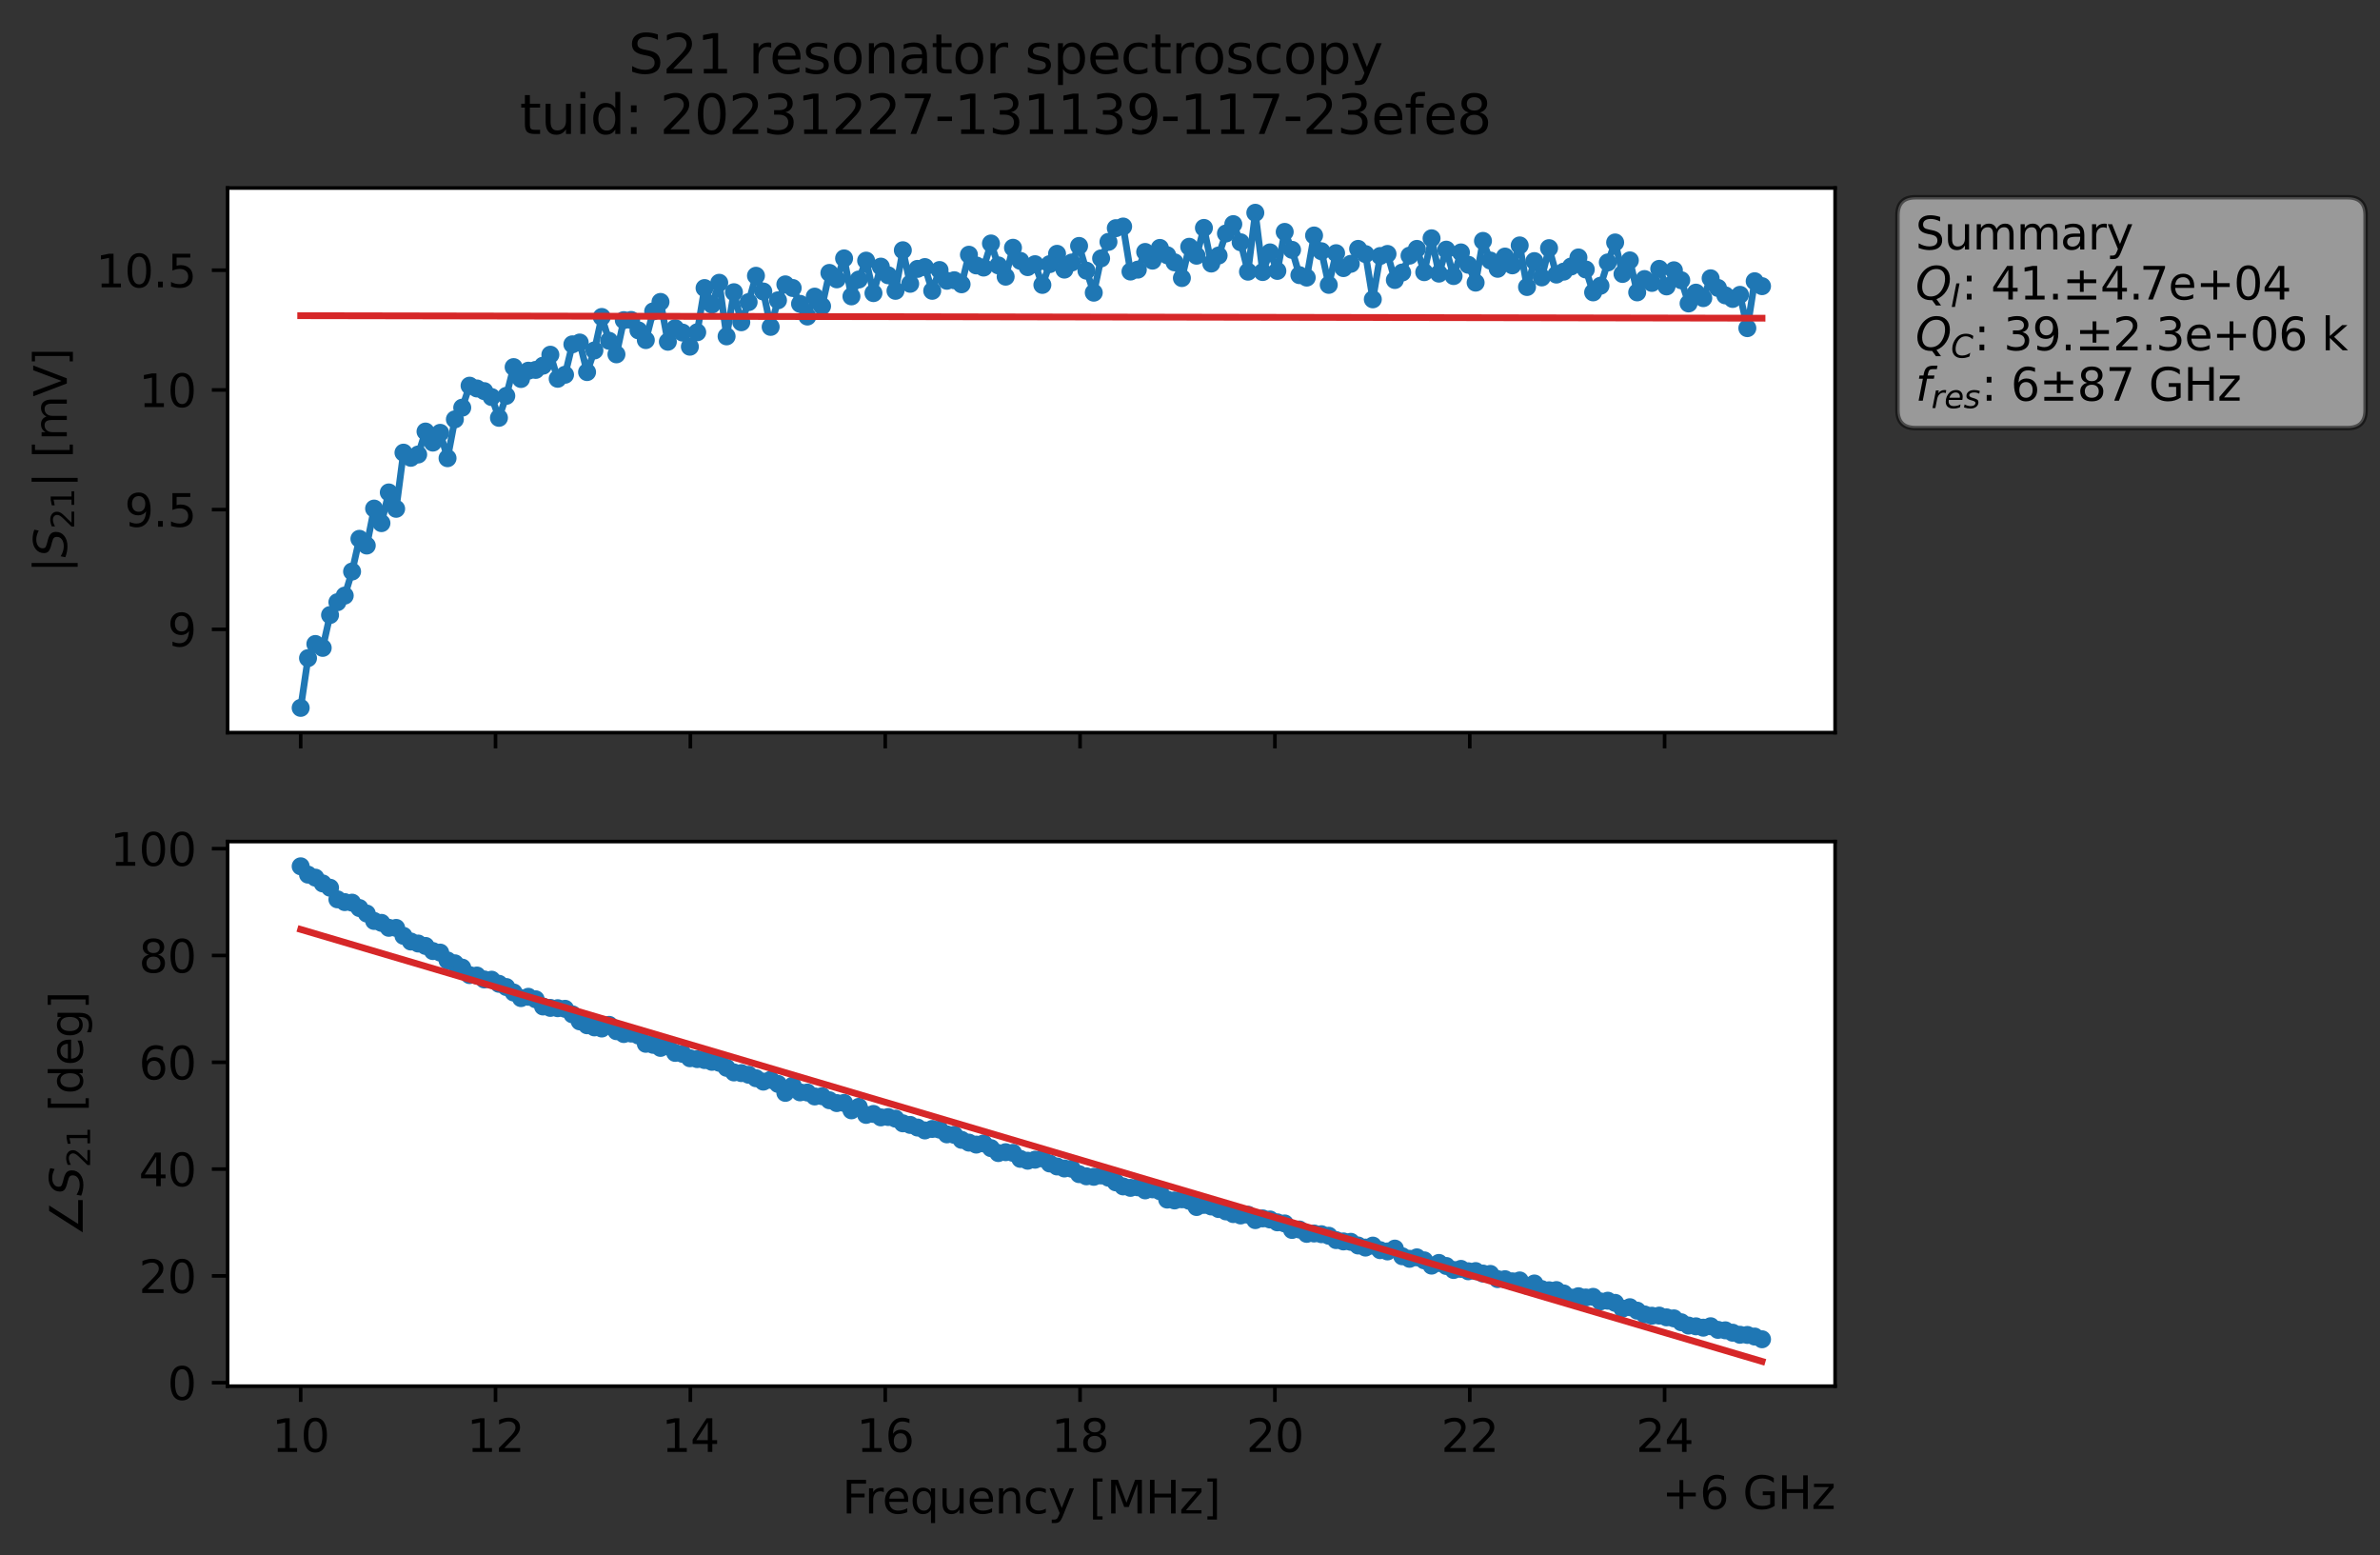 <?xml version="1.0" encoding="utf-8" standalone="no"?>
<!DOCTYPE svg PUBLIC "-//W3C//DTD SVG 1.1//EN"
  "http://www.w3.org/Graphics/SVG/1.1/DTD/svg11.dtd">
<svg xmlns:xlink="http://www.w3.org/1999/xlink" width="528.742pt" height="345.428pt" viewBox="0 0 528.742 345.428" xmlns="http://www.w3.org/2000/svg" version="1.1">
 <rect x="0" y="0" width="528.742" height="345.428" fill="#333333" stroke="none"/>
 <defs>
  <style type="text/css">*{stroke-linejoin: round; stroke-linecap: butt}</style>
 </defs>
 <g id="figure_1">
  <g id="patch_1">
   <path d="M 0 345.428 
L 528.742 345.428 
L 528.742 -0 
L 0 -0 
L 0 345.428 
z
" style="fill: none; opacity: 0"/>
  </g>
  <g id="axes_1">
   <g id="patch_2">
    <path d="M 50.566 162.72 
L 407.686 162.72 
L 407.686 41.76 
L 50.566 41.76 
z
" style="fill: #ffffff"/>
   </g>
   <g id="matplotlib.axis_1">
    <g id="xtick_1">
     <g id="line2d_1">
      <defs>
       <path id="me069b46be4" d="M 0 0 
L 0 3.5 
" style="stroke: #000000; stroke-width: 0.8"/>
      </defs>
      <g>
       <use xlink:href="#me069b46be4" x="66.798" y="162.72" style="stroke: #000000; stroke-width: 0.8"/>
      </g>
     </g>
    </g>
    <g id="xtick_2">
     <g id="line2d_2">
      <g>
       <use xlink:href="#me069b46be4" x="110.086" y="162.72" style="stroke: #000000; stroke-width: 0.8"/>
      </g>
     </g>
    </g>
    <g id="xtick_3">
     <g id="line2d_3">
      <g>
       <use xlink:href="#me069b46be4" x="153.373" y="162.72" style="stroke: #000000; stroke-width: 0.8"/>
      </g>
     </g>
    </g>
    <g id="xtick_4">
     <g id="line2d_4">
      <g>
       <use xlink:href="#me069b46be4" x="196.66" y="162.72" style="stroke: #000000; stroke-width: 0.8"/>
      </g>
     </g>
    </g>
    <g id="xtick_5">
     <g id="line2d_5">
      <g>
       <use xlink:href="#me069b46be4" x="239.947" y="162.72" style="stroke: #000000; stroke-width: 0.8"/>
      </g>
     </g>
    </g>
    <g id="xtick_6">
     <g id="line2d_6">
      <g>
       <use xlink:href="#me069b46be4" x="283.235" y="162.72" style="stroke: #000000; stroke-width: 0.8"/>
      </g>
     </g>
    </g>
    <g id="xtick_7">
     <g id="line2d_7">
      <g>
       <use xlink:href="#me069b46be4" x="326.522" y="162.72" style="stroke: #000000; stroke-width: 0.8"/>
      </g>
     </g>
    </g>
    <g id="xtick_8">
     <g id="line2d_8">
      <g>
       <use xlink:href="#me069b46be4" x="369.809" y="162.72" style="stroke: #000000; stroke-width: 0.8"/>
      </g>
     </g>
    </g>
   </g>
   <g id="matplotlib.axis_2">
    <g id="ytick_1">
     <g id="line2d_9">
      <defs>
       <path id="m6cec0f921f" d="M 0 0 
L -3.5 0 
" style="stroke: #000000; stroke-width: 0.8"/>
      </defs>
      <g>
       <use xlink:href="#m6cec0f921f" x="50.566" y="139.775" style="stroke: #000000; stroke-width: 0.8"/>
      </g>
     </g>
     <g id="text_1">
      <!-- 9 -->
      <g transform="translate(37.203 143.574) scale(0.1 -0.1)">
       <defs>
        <path id="DejaVuSans-39" d="M 703 97 
L 703 672 
Q 941 559 1184 500 
Q 1428 441 1663 441 
Q 2288 441 2617 861 
Q 2947 1281 2994 2138 
Q 2813 1869 2534 1725 
Q 2256 1581 1919 1581 
Q 1219 1581 811 2004 
Q 403 2428 403 3163 
Q 403 3881 828 4315 
Q 1253 4750 1959 4750 
Q 2769 4750 3195 4129 
Q 3622 3509 3622 2328 
Q 3622 1225 3098 567 
Q 2575 -91 1691 -91 
Q 1453 -91 1209 -44 
Q 966 3 703 97 
z
M 1959 2075 
Q 2384 2075 2632 2365 
Q 2881 2656 2881 3163 
Q 2881 3666 2632 3958 
Q 2384 4250 1959 4250 
Q 1534 4250 1286 3958 
Q 1038 3666 1038 3163 
Q 1038 2656 1286 2365 
Q 1534 2075 1959 2075 
z
" transform="scale(0.016)"/>
       </defs>
       <use xlink:href="#DejaVuSans-39"/>
      </g>
     </g>
    </g>
    <g id="ytick_2">
     <g id="line2d_10">
      <g>
       <use xlink:href="#m6cec0f921f" x="50.566" y="113.189" style="stroke: #000000; stroke-width: 0.8"/>
      </g>
     </g>
     <g id="text_2">
      <!-- 9.5 -->
      <g transform="translate(27.663 116.988) scale(0.1 -0.1)">
       <defs>
        <path id="DejaVuSans-2e" d="M 684 794 
L 1344 794 
L 1344 0 
L 684 0 
L 684 794 
z
" transform="scale(0.016)"/>
        <path id="DejaVuSans-35" d="M 691 4666 
L 3169 4666 
L 3169 4134 
L 1269 4134 
L 1269 2991 
Q 1406 3038 1543 3061 
Q 1681 3084 1819 3084 
Q 2600 3084 3056 2656 
Q 3513 2228 3513 1497 
Q 3513 744 3044 326 
Q 2575 -91 1722 -91 
Q 1428 -91 1123 -41 
Q 819 9 494 109 
L 494 744 
Q 775 591 1075 516 
Q 1375 441 1709 441 
Q 2250 441 2565 725 
Q 2881 1009 2881 1497 
Q 2881 1984 2565 2268 
Q 2250 2553 1709 2553 
Q 1456 2553 1204 2497 
Q 953 2441 691 2322 
L 691 4666 
z
" transform="scale(0.016)"/>
       </defs>
       <use xlink:href="#DejaVuSans-39"/>
       <use xlink:href="#DejaVuSans-2e" x="63.623"/>
       <use xlink:href="#DejaVuSans-35" x="95.41"/>
      </g>
     </g>
    </g>
    <g id="ytick_3">
     <g id="line2d_11">
      <g>
       <use xlink:href="#m6cec0f921f" x="50.566" y="86.604" style="stroke: #000000; stroke-width: 0.8"/>
      </g>
     </g>
     <g id="text_3">
      <!-- 10 -->
      <g transform="translate(30.841 90.403) scale(0.1 -0.1)">
       <defs>
        <path id="DejaVuSans-31" d="M 794 531 
L 1825 531 
L 1825 4091 
L 703 3866 
L 703 4441 
L 1819 4666 
L 2450 4666 
L 2450 531 
L 3481 531 
L 3481 0 
L 794 0 
L 794 531 
z
" transform="scale(0.016)"/>
        <path id="DejaVuSans-30" d="M 2034 4250 
Q 1547 4250 1301 3770 
Q 1056 3291 1056 2328 
Q 1056 1369 1301 889 
Q 1547 409 2034 409 
Q 2525 409 2770 889 
Q 3016 1369 3016 2328 
Q 3016 3291 2770 3770 
Q 2525 4250 2034 4250 
z
M 2034 4750 
Q 2819 4750 3233 4129 
Q 3647 3509 3647 2328 
Q 3647 1150 3233 529 
Q 2819 -91 2034 -91 
Q 1250 -91 836 529 
Q 422 1150 422 2328 
Q 422 3509 836 4129 
Q 1250 4750 2034 4750 
z
" transform="scale(0.016)"/>
       </defs>
       <use xlink:href="#DejaVuSans-31"/>
       <use xlink:href="#DejaVuSans-30" x="63.623"/>
      </g>
     </g>
    </g>
    <g id="ytick_4">
     <g id="line2d_12">
      <g>
       <use xlink:href="#m6cec0f921f" x="50.566" y="60.019" style="stroke: #000000; stroke-width: 0.8"/>
      </g>
     </g>
     <g id="text_4">
      <!-- 10.5 -->
      <g transform="translate(21.3 63.818) scale(0.1 -0.1)">
       <use xlink:href="#DejaVuSans-31"/>
       <use xlink:href="#DejaVuSans-30" x="63.623"/>
       <use xlink:href="#DejaVuSans-2e" x="127.246"/>
       <use xlink:href="#DejaVuSans-35" x="159.033"/>
      </g>
     </g>
    </g>
    <g id="text_5">
     <!-- $|S_{21}|$ [mV] -->
     <g transform="translate(14.9 127.19) rotate(-90) scale(0.1 -0.1)">
      <defs>
       <path id="DejaVuSans-7c" d="M 1344 4891 
L 1344 -1509 
L 813 -1509 
L 813 4891 
L 1344 4891 
z
" transform="scale(0.016)"/>
       <path id="DejaVuSans-Oblique-53" d="M 3859 4513 
L 3738 3897 
Q 3422 4066 3111 4152 
Q 2800 4238 2509 4238 
Q 1944 4238 1609 3991 
Q 1275 3744 1275 3334 
Q 1275 3109 1398 2989 
Q 1522 2869 2034 2731 
L 2413 2638 
Q 3053 2472 3303 2217 
Q 3553 1963 3553 1503 
Q 3553 797 2998 353 
Q 2444 -91 1538 -91 
Q 1166 -91 791 -17 
Q 416 56 38 206 
L 166 856 
Q 513 641 861 531 
Q 1209 422 1556 422 
Q 2147 422 2503 684 
Q 2859 947 2859 1369 
Q 2859 1650 2717 1795 
Q 2575 1941 2106 2059 
L 1728 2156 
Q 1081 2325 845 2545 
Q 609 2766 609 3163 
Q 609 3859 1145 4304 
Q 1681 4750 2541 4750 
Q 2875 4750 3203 4690 
Q 3531 4631 3859 4513 
z
" transform="scale(0.016)"/>
       <path id="DejaVuSans-32" d="M 1228 531 
L 3431 531 
L 3431 0 
L 469 0 
L 469 531 
Q 828 903 1448 1529 
Q 2069 2156 2228 2338 
Q 2531 2678 2651 2914 
Q 2772 3150 2772 3378 
Q 2772 3750 2511 3984 
Q 2250 4219 1831 4219 
Q 1534 4219 1204 4116 
Q 875 4013 500 3803 
L 500 4441 
Q 881 4594 1212 4672 
Q 1544 4750 1819 4750 
Q 2544 4750 2975 4387 
Q 3406 4025 3406 3419 
Q 3406 3131 3298 2873 
Q 3191 2616 2906 2266 
Q 2828 2175 2409 1742 
Q 1991 1309 1228 531 
z
" transform="scale(0.016)"/>
       <path id="DejaVuSans-20" transform="scale(0.016)"/>
       <path id="DejaVuSans-5b" d="M 550 4863 
L 1875 4863 
L 1875 4416 
L 1125 4416 
L 1125 -397 
L 1875 -397 
L 1875 -844 
L 550 -844 
L 550 4863 
z
" transform="scale(0.016)"/>
       <path id="DejaVuSans-6d" d="M 3328 2828 
Q 3544 3216 3844 3400 
Q 4144 3584 4550 3584 
Q 5097 3584 5394 3201 
Q 5691 2819 5691 2113 
L 5691 0 
L 5113 0 
L 5113 2094 
Q 5113 2597 4934 2840 
Q 4756 3084 4391 3084 
Q 3944 3084 3684 2787 
Q 3425 2491 3425 1978 
L 3425 0 
L 2847 0 
L 2847 2094 
Q 2847 2600 2669 2842 
Q 2491 3084 2119 3084 
Q 1678 3084 1418 2786 
Q 1159 2488 1159 1978 
L 1159 0 
L 581 0 
L 581 3500 
L 1159 3500 
L 1159 2956 
Q 1356 3278 1631 3431 
Q 1906 3584 2284 3584 
Q 2666 3584 2933 3390 
Q 3200 3197 3328 2828 
z
" transform="scale(0.016)"/>
       <path id="DejaVuSans-56" d="M 1831 0 
L 50 4666 
L 709 4666 
L 2188 738 
L 3669 4666 
L 4325 4666 
L 2547 0 
L 1831 0 
z
" transform="scale(0.016)"/>
       <path id="DejaVuSans-5d" d="M 1947 4863 
L 1947 -844 
L 622 -844 
L 622 -397 
L 1369 -397 
L 1369 4416 
L 622 4416 
L 622 4863 
L 1947 4863 
z
" transform="scale(0.016)"/>
      </defs>
      <use xlink:href="#DejaVuSans-7c" transform="translate(0 0.578)"/>
      <use xlink:href="#DejaVuSans-Oblique-53" transform="translate(33.691 0.578)"/>
      <use xlink:href="#DejaVuSans-32" transform="translate(97.168 -15.828) scale(0.7)"/>
      <use xlink:href="#DejaVuSans-31" transform="translate(141.704 -15.828) scale(0.7)"/>
      <use xlink:href="#DejaVuSans-7c" transform="translate(188.975 0.578)"/>
      <use xlink:href="#DejaVuSans-20" transform="translate(222.666 0.578)"/>
      <use xlink:href="#DejaVuSans-5b" transform="translate(254.453 0.578)"/>
      <use xlink:href="#DejaVuSans-6d" transform="translate(293.467 0.578)"/>
      <use xlink:href="#DejaVuSans-56" transform="translate(390.879 0.578)"/>
      <use xlink:href="#DejaVuSans-5d" transform="translate(459.287 0.578)"/>
     </g>
    </g>
   </g>
   <g id="line2d_13">
    <path d="M 66.798 157.222 
L 68.43 146.175 
L 70.061 143.034 
L 71.693 143.898 
L 73.324 136.601 
L 74.956 133.754 
L 76.587 132.288 
L 78.218 126.938 
L 79.85 119.673 
L 81.481 121.166 
L 83.113 112.96 
L 84.744 116.193 
L 86.376 109.374 
L 88.007 113.009 
L 89.638 100.537 
L 91.27 101.68 
L 92.901 100.951 
L 94.533 95.847 
L 96.164 98.303 
L 97.796 96.134 
L 99.427 101.769 
L 101.058 93.142 
L 102.69 90.545 
L 104.321 85.662 
L 107.584 86.871 
L 109.216 88.194 
L 110.847 92.804 
L 112.478 87.923 
L 114.11 81.534 
L 115.741 84.179 
L 117.373 82.336 
L 119.004 82.159 
L 120.636 81.22 
L 122.267 78.783 
L 123.898 84.131 
L 125.53 83.236 
L 127.161 76.477 
L 128.793 76.074 
L 130.424 82.643 
L 132.056 77.835 
L 133.687 70.398 
L 135.318 75.695 
L 136.95 78.7 
L 138.581 71.106 
L 140.213 71.066 
L 143.476 75.536 
L 145.107 69.159 
L 146.738 67.059 
L 148.37 75.903 
L 150.001 72.896 
L 151.633 73.87 
L 153.264 77.005 
L 154.896 73.799 
L 156.527 63.98 
L 158.158 67.65 
L 159.79 62.804 
L 161.421 74.711 
L 163.053 64.901 
L 164.684 71.576 
L 166.316 67.102 
L 167.947 61.249 
L 169.578 64.746 
L 171.21 72.605 
L 172.841 66.699 
L 174.473 63.159 
L 176.104 63.966 
L 177.736 67.484 
L 179.367 70.306 
L 180.998 65.882 
L 182.63 68.003 
L 184.261 60.615 
L 185.893 62.043 
L 187.524 57.391 
L 189.156 65.827 
L 190.787 62.084 
L 192.418 57.889 
L 194.05 65.103 
L 195.681 59.217 
L 197.313 61.142 
L 198.944 64.594 
L 200.576 55.581 
L 202.207 63.032 
L 203.838 59.719 
L 205.47 59.316 
L 207.101 64.592 
L 208.733 59.971 
L 210.364 62.36 
L 211.996 62.24 
L 213.627 63.142 
L 215.258 56.575 
L 216.89 58.954 
L 218.521 59.426 
L 220.153 54.077 
L 221.784 58.944 
L 223.416 61.451 
L 225.047 55.028 
L 226.678 57.938 
L 228.31 59.333 
L 229.941 58.68 
L 231.573 63.28 
L 233.204 58.662 
L 234.836 56.372 
L 236.467 59.881 
L 238.098 58.304 
L 239.73 54.624 
L 241.361 60.117 
L 242.993 65.007 
L 244.624 57.388 
L 246.256 53.722 
L 247.887 50.677 
L 249.518 50.31 
L 251.15 60.312 
L 252.781 59.887 
L 254.413 55.96 
L 256.044 57.89 
L 257.676 55.064 
L 260.939 58.267 
L 262.57 61.758 
L 264.201 54.809 
L 265.833 56.794 
L 267.464 50.623 
L 269.096 58.533 
L 270.727 56.756 
L 272.359 51.853 
L 273.99 49.78 
L 275.621 53.813 
L 277.253 60.342 
L 278.884 47.258 
L 280.516 60.423 
L 282.147 56.056 
L 283.779 60.17 
L 285.41 51.505 
L 287.041 55.495 
L 288.673 61.111 
L 290.304 61.655 
L 291.936 52.304 
L 293.567 55.802 
L 295.199 63.272 
L 296.83 56.234 
L 298.461 59.546 
L 300.093 58.599 
L 301.724 55.279 
L 303.356 56.437 
L 304.987 66.483 
L 306.619 56.858 
L 308.25 56.402 
L 309.881 62.19 
L 311.513 60.529 
L 313.144 56.784 
L 314.776 55.282 
L 316.407 60.454 
L 318.039 52.928 
L 319.67 60.775 
L 321.301 55.451 
L 322.933 61.316 
L 324.564 56.062 
L 326.196 58.808 
L 327.827 62.774 
L 329.459 53.506 
L 331.09 57.869 
L 332.721 59.701 
L 334.353 56.986 
L 335.984 58.937 
L 337.616 54.507 
L 339.247 63.747 
L 340.879 57.991 
L 342.51 61.618 
L 344.141 55.113 
L 345.773 60.984 
L 347.404 60.33 
L 349.036 59.192 
L 350.667 57.18 
L 352.299 59.849 
L 353.93 64.938 
L 355.561 63.468 
L 357.193 58.288 
L 358.824 53.852 
L 360.456 60.847 
L 362.087 57.834 
L 363.719 64.939 
L 365.35 61.979 
L 366.981 62.84 
L 368.613 59.716 
L 370.244 63.615 
L 371.876 60.031 
L 373.507 62.243 
L 375.139 67.398 
L 376.77 64.999 
L 378.401 66.218 
L 380.033 61.813 
L 381.664 63.955 
L 383.296 65.602 
L 384.927 66.399 
L 386.559 65.485 
L 388.19 72.884 
L 389.821 62.464 
L 391.453 63.559 
L 391.453 63.559 
" clip-path="url(#pf58ca824a4)" style="fill: none; stroke: #1f77b4; stroke-width: 1.5; stroke-linecap: square"/>
    <defs>
     <path id="md406ed5e9a" d="M 0 1.5 
C 0.398 1.5 0.779 1.342 1.061 1.061 
C 1.342 0.779 1.5 0.398 1.5 0 
C 1.5 -0.398 1.342 -0.779 1.061 -1.061 
C 0.779 -1.342 0.398 -1.5 0 -1.5 
C -0.398 -1.5 -0.779 -1.342 -1.061 -1.061 
C -1.342 -0.779 -1.5 -0.398 -1.5 0 
C -1.5 0.398 -1.342 0.779 -1.061 1.061 
C -0.779 1.342 -0.398 1.5 0 1.5 
z
" style="stroke: #1f77b4"/>
    </defs>
    <g clip-path="url(#pf58ca824a4)">
     <use xlink:href="#md406ed5e9a" x="66.798" y="157.222" style="fill: #1f77b4; stroke: #1f77b4"/>
     <use xlink:href="#md406ed5e9a" x="68.43" y="146.175" style="fill: #1f77b4; stroke: #1f77b4"/>
     <use xlink:href="#md406ed5e9a" x="70.061" y="143.034" style="fill: #1f77b4; stroke: #1f77b4"/>
     <use xlink:href="#md406ed5e9a" x="71.693" y="143.898" style="fill: #1f77b4; stroke: #1f77b4"/>
     <use xlink:href="#md406ed5e9a" x="73.324" y="136.601" style="fill: #1f77b4; stroke: #1f77b4"/>
     <use xlink:href="#md406ed5e9a" x="74.956" y="133.754" style="fill: #1f77b4; stroke: #1f77b4"/>
     <use xlink:href="#md406ed5e9a" x="76.587" y="132.288" style="fill: #1f77b4; stroke: #1f77b4"/>
     <use xlink:href="#md406ed5e9a" x="78.218" y="126.938" style="fill: #1f77b4; stroke: #1f77b4"/>
     <use xlink:href="#md406ed5e9a" x="79.85" y="119.673" style="fill: #1f77b4; stroke: #1f77b4"/>
     <use xlink:href="#md406ed5e9a" x="81.481" y="121.166" style="fill: #1f77b4; stroke: #1f77b4"/>
     <use xlink:href="#md406ed5e9a" x="83.113" y="112.96" style="fill: #1f77b4; stroke: #1f77b4"/>
     <use xlink:href="#md406ed5e9a" x="84.744" y="116.193" style="fill: #1f77b4; stroke: #1f77b4"/>
     <use xlink:href="#md406ed5e9a" x="86.376" y="109.374" style="fill: #1f77b4; stroke: #1f77b4"/>
     <use xlink:href="#md406ed5e9a" x="88.007" y="113.009" style="fill: #1f77b4; stroke: #1f77b4"/>
     <use xlink:href="#md406ed5e9a" x="89.638" y="100.537" style="fill: #1f77b4; stroke: #1f77b4"/>
     <use xlink:href="#md406ed5e9a" x="91.27" y="101.68" style="fill: #1f77b4; stroke: #1f77b4"/>
     <use xlink:href="#md406ed5e9a" x="92.901" y="100.951" style="fill: #1f77b4; stroke: #1f77b4"/>
     <use xlink:href="#md406ed5e9a" x="94.533" y="95.847" style="fill: #1f77b4; stroke: #1f77b4"/>
     <use xlink:href="#md406ed5e9a" x="96.164" y="98.303" style="fill: #1f77b4; stroke: #1f77b4"/>
     <use xlink:href="#md406ed5e9a" x="97.796" y="96.134" style="fill: #1f77b4; stroke: #1f77b4"/>
     <use xlink:href="#md406ed5e9a" x="99.427" y="101.769" style="fill: #1f77b4; stroke: #1f77b4"/>
     <use xlink:href="#md406ed5e9a" x="101.058" y="93.142" style="fill: #1f77b4; stroke: #1f77b4"/>
     <use xlink:href="#md406ed5e9a" x="102.69" y="90.545" style="fill: #1f77b4; stroke: #1f77b4"/>
     <use xlink:href="#md406ed5e9a" x="104.321" y="85.662" style="fill: #1f77b4; stroke: #1f77b4"/>
     <use xlink:href="#md406ed5e9a" x="105.953" y="86.281" style="fill: #1f77b4; stroke: #1f77b4"/>
     <use xlink:href="#md406ed5e9a" x="107.584" y="86.871" style="fill: #1f77b4; stroke: #1f77b4"/>
     <use xlink:href="#md406ed5e9a" x="109.216" y="88.194" style="fill: #1f77b4; stroke: #1f77b4"/>
     <use xlink:href="#md406ed5e9a" x="110.847" y="92.804" style="fill: #1f77b4; stroke: #1f77b4"/>
     <use xlink:href="#md406ed5e9a" x="112.478" y="87.923" style="fill: #1f77b4; stroke: #1f77b4"/>
     <use xlink:href="#md406ed5e9a" x="114.11" y="81.534" style="fill: #1f77b4; stroke: #1f77b4"/>
     <use xlink:href="#md406ed5e9a" x="115.741" y="84.179" style="fill: #1f77b4; stroke: #1f77b4"/>
     <use xlink:href="#md406ed5e9a" x="117.373" y="82.336" style="fill: #1f77b4; stroke: #1f77b4"/>
     <use xlink:href="#md406ed5e9a" x="119.004" y="82.159" style="fill: #1f77b4; stroke: #1f77b4"/>
     <use xlink:href="#md406ed5e9a" x="120.636" y="81.22" style="fill: #1f77b4; stroke: #1f77b4"/>
     <use xlink:href="#md406ed5e9a" x="122.267" y="78.783" style="fill: #1f77b4; stroke: #1f77b4"/>
     <use xlink:href="#md406ed5e9a" x="123.898" y="84.131" style="fill: #1f77b4; stroke: #1f77b4"/>
     <use xlink:href="#md406ed5e9a" x="125.53" y="83.236" style="fill: #1f77b4; stroke: #1f77b4"/>
     <use xlink:href="#md406ed5e9a" x="127.161" y="76.477" style="fill: #1f77b4; stroke: #1f77b4"/>
     <use xlink:href="#md406ed5e9a" x="128.793" y="76.074" style="fill: #1f77b4; stroke: #1f77b4"/>
     <use xlink:href="#md406ed5e9a" x="130.424" y="82.643" style="fill: #1f77b4; stroke: #1f77b4"/>
     <use xlink:href="#md406ed5e9a" x="132.056" y="77.835" style="fill: #1f77b4; stroke: #1f77b4"/>
     <use xlink:href="#md406ed5e9a" x="133.687" y="70.398" style="fill: #1f77b4; stroke: #1f77b4"/>
     <use xlink:href="#md406ed5e9a" x="135.318" y="75.695" style="fill: #1f77b4; stroke: #1f77b4"/>
     <use xlink:href="#md406ed5e9a" x="136.95" y="78.7" style="fill: #1f77b4; stroke: #1f77b4"/>
     <use xlink:href="#md406ed5e9a" x="138.581" y="71.106" style="fill: #1f77b4; stroke: #1f77b4"/>
     <use xlink:href="#md406ed5e9a" x="140.213" y="71.066" style="fill: #1f77b4; stroke: #1f77b4"/>
     <use xlink:href="#md406ed5e9a" x="141.844" y="73.38" style="fill: #1f77b4; stroke: #1f77b4"/>
     <use xlink:href="#md406ed5e9a" x="143.476" y="75.536" style="fill: #1f77b4; stroke: #1f77b4"/>
     <use xlink:href="#md406ed5e9a" x="145.107" y="69.159" style="fill: #1f77b4; stroke: #1f77b4"/>
     <use xlink:href="#md406ed5e9a" x="146.738" y="67.059" style="fill: #1f77b4; stroke: #1f77b4"/>
     <use xlink:href="#md406ed5e9a" x="148.37" y="75.903" style="fill: #1f77b4; stroke: #1f77b4"/>
     <use xlink:href="#md406ed5e9a" x="150.001" y="72.896" style="fill: #1f77b4; stroke: #1f77b4"/>
     <use xlink:href="#md406ed5e9a" x="151.633" y="73.87" style="fill: #1f77b4; stroke: #1f77b4"/>
     <use xlink:href="#md406ed5e9a" x="153.264" y="77.005" style="fill: #1f77b4; stroke: #1f77b4"/>
     <use xlink:href="#md406ed5e9a" x="154.896" y="73.799" style="fill: #1f77b4; stroke: #1f77b4"/>
     <use xlink:href="#md406ed5e9a" x="156.527" y="63.98" style="fill: #1f77b4; stroke: #1f77b4"/>
     <use xlink:href="#md406ed5e9a" x="158.158" y="67.65" style="fill: #1f77b4; stroke: #1f77b4"/>
     <use xlink:href="#md406ed5e9a" x="159.79" y="62.804" style="fill: #1f77b4; stroke: #1f77b4"/>
     <use xlink:href="#md406ed5e9a" x="161.421" y="74.711" style="fill: #1f77b4; stroke: #1f77b4"/>
     <use xlink:href="#md406ed5e9a" x="163.053" y="64.901" style="fill: #1f77b4; stroke: #1f77b4"/>
     <use xlink:href="#md406ed5e9a" x="164.684" y="71.576" style="fill: #1f77b4; stroke: #1f77b4"/>
     <use xlink:href="#md406ed5e9a" x="166.316" y="67.102" style="fill: #1f77b4; stroke: #1f77b4"/>
     <use xlink:href="#md406ed5e9a" x="167.947" y="61.249" style="fill: #1f77b4; stroke: #1f77b4"/>
     <use xlink:href="#md406ed5e9a" x="169.578" y="64.746" style="fill: #1f77b4; stroke: #1f77b4"/>
     <use xlink:href="#md406ed5e9a" x="171.21" y="72.605" style="fill: #1f77b4; stroke: #1f77b4"/>
     <use xlink:href="#md406ed5e9a" x="172.841" y="66.699" style="fill: #1f77b4; stroke: #1f77b4"/>
     <use xlink:href="#md406ed5e9a" x="174.473" y="63.159" style="fill: #1f77b4; stroke: #1f77b4"/>
     <use xlink:href="#md406ed5e9a" x="176.104" y="63.966" style="fill: #1f77b4; stroke: #1f77b4"/>
     <use xlink:href="#md406ed5e9a" x="177.736" y="67.484" style="fill: #1f77b4; stroke: #1f77b4"/>
     <use xlink:href="#md406ed5e9a" x="179.367" y="70.306" style="fill: #1f77b4; stroke: #1f77b4"/>
     <use xlink:href="#md406ed5e9a" x="180.998" y="65.882" style="fill: #1f77b4; stroke: #1f77b4"/>
     <use xlink:href="#md406ed5e9a" x="182.63" y="68.003" style="fill: #1f77b4; stroke: #1f77b4"/>
     <use xlink:href="#md406ed5e9a" x="184.261" y="60.615" style="fill: #1f77b4; stroke: #1f77b4"/>
     <use xlink:href="#md406ed5e9a" x="185.893" y="62.043" style="fill: #1f77b4; stroke: #1f77b4"/>
     <use xlink:href="#md406ed5e9a" x="187.524" y="57.391" style="fill: #1f77b4; stroke: #1f77b4"/>
     <use xlink:href="#md406ed5e9a" x="189.156" y="65.827" style="fill: #1f77b4; stroke: #1f77b4"/>
     <use xlink:href="#md406ed5e9a" x="190.787" y="62.084" style="fill: #1f77b4; stroke: #1f77b4"/>
     <use xlink:href="#md406ed5e9a" x="192.418" y="57.889" style="fill: #1f77b4; stroke: #1f77b4"/>
     <use xlink:href="#md406ed5e9a" x="194.05" y="65.103" style="fill: #1f77b4; stroke: #1f77b4"/>
     <use xlink:href="#md406ed5e9a" x="195.681" y="59.217" style="fill: #1f77b4; stroke: #1f77b4"/>
     <use xlink:href="#md406ed5e9a" x="197.313" y="61.142" style="fill: #1f77b4; stroke: #1f77b4"/>
     <use xlink:href="#md406ed5e9a" x="198.944" y="64.594" style="fill: #1f77b4; stroke: #1f77b4"/>
     <use xlink:href="#md406ed5e9a" x="200.576" y="55.581" style="fill: #1f77b4; stroke: #1f77b4"/>
     <use xlink:href="#md406ed5e9a" x="202.207" y="63.032" style="fill: #1f77b4; stroke: #1f77b4"/>
     <use xlink:href="#md406ed5e9a" x="203.838" y="59.719" style="fill: #1f77b4; stroke: #1f77b4"/>
     <use xlink:href="#md406ed5e9a" x="205.47" y="59.316" style="fill: #1f77b4; stroke: #1f77b4"/>
     <use xlink:href="#md406ed5e9a" x="207.101" y="64.592" style="fill: #1f77b4; stroke: #1f77b4"/>
     <use xlink:href="#md406ed5e9a" x="208.733" y="59.971" style="fill: #1f77b4; stroke: #1f77b4"/>
     <use xlink:href="#md406ed5e9a" x="210.364" y="62.36" style="fill: #1f77b4; stroke: #1f77b4"/>
     <use xlink:href="#md406ed5e9a" x="211.996" y="62.24" style="fill: #1f77b4; stroke: #1f77b4"/>
     <use xlink:href="#md406ed5e9a" x="213.627" y="63.142" style="fill: #1f77b4; stroke: #1f77b4"/>
     <use xlink:href="#md406ed5e9a" x="215.258" y="56.575" style="fill: #1f77b4; stroke: #1f77b4"/>
     <use xlink:href="#md406ed5e9a" x="216.89" y="58.954" style="fill: #1f77b4; stroke: #1f77b4"/>
     <use xlink:href="#md406ed5e9a" x="218.521" y="59.426" style="fill: #1f77b4; stroke: #1f77b4"/>
     <use xlink:href="#md406ed5e9a" x="220.153" y="54.077" style="fill: #1f77b4; stroke: #1f77b4"/>
     <use xlink:href="#md406ed5e9a" x="221.784" y="58.944" style="fill: #1f77b4; stroke: #1f77b4"/>
     <use xlink:href="#md406ed5e9a" x="223.416" y="61.451" style="fill: #1f77b4; stroke: #1f77b4"/>
     <use xlink:href="#md406ed5e9a" x="225.047" y="55.028" style="fill: #1f77b4; stroke: #1f77b4"/>
     <use xlink:href="#md406ed5e9a" x="226.678" y="57.938" style="fill: #1f77b4; stroke: #1f77b4"/>
     <use xlink:href="#md406ed5e9a" x="228.31" y="59.333" style="fill: #1f77b4; stroke: #1f77b4"/>
     <use xlink:href="#md406ed5e9a" x="229.941" y="58.68" style="fill: #1f77b4; stroke: #1f77b4"/>
     <use xlink:href="#md406ed5e9a" x="231.573" y="63.28" style="fill: #1f77b4; stroke: #1f77b4"/>
     <use xlink:href="#md406ed5e9a" x="233.204" y="58.662" style="fill: #1f77b4; stroke: #1f77b4"/>
     <use xlink:href="#md406ed5e9a" x="234.836" y="56.372" style="fill: #1f77b4; stroke: #1f77b4"/>
     <use xlink:href="#md406ed5e9a" x="236.467" y="59.881" style="fill: #1f77b4; stroke: #1f77b4"/>
     <use xlink:href="#md406ed5e9a" x="238.098" y="58.304" style="fill: #1f77b4; stroke: #1f77b4"/>
     <use xlink:href="#md406ed5e9a" x="239.73" y="54.624" style="fill: #1f77b4; stroke: #1f77b4"/>
     <use xlink:href="#md406ed5e9a" x="241.361" y="60.117" style="fill: #1f77b4; stroke: #1f77b4"/>
     <use xlink:href="#md406ed5e9a" x="242.993" y="65.007" style="fill: #1f77b4; stroke: #1f77b4"/>
     <use xlink:href="#md406ed5e9a" x="244.624" y="57.388" style="fill: #1f77b4; stroke: #1f77b4"/>
     <use xlink:href="#md406ed5e9a" x="246.256" y="53.722" style="fill: #1f77b4; stroke: #1f77b4"/>
     <use xlink:href="#md406ed5e9a" x="247.887" y="50.677" style="fill: #1f77b4; stroke: #1f77b4"/>
     <use xlink:href="#md406ed5e9a" x="249.518" y="50.31" style="fill: #1f77b4; stroke: #1f77b4"/>
     <use xlink:href="#md406ed5e9a" x="251.15" y="60.312" style="fill: #1f77b4; stroke: #1f77b4"/>
     <use xlink:href="#md406ed5e9a" x="252.781" y="59.887" style="fill: #1f77b4; stroke: #1f77b4"/>
     <use xlink:href="#md406ed5e9a" x="254.413" y="55.96" style="fill: #1f77b4; stroke: #1f77b4"/>
     <use xlink:href="#md406ed5e9a" x="256.044" y="57.89" style="fill: #1f77b4; stroke: #1f77b4"/>
     <use xlink:href="#md406ed5e9a" x="257.676" y="55.064" style="fill: #1f77b4; stroke: #1f77b4"/>
     <use xlink:href="#md406ed5e9a" x="259.307" y="56.69" style="fill: #1f77b4; stroke: #1f77b4"/>
     <use xlink:href="#md406ed5e9a" x="260.939" y="58.267" style="fill: #1f77b4; stroke: #1f77b4"/>
     <use xlink:href="#md406ed5e9a" x="262.57" y="61.758" style="fill: #1f77b4; stroke: #1f77b4"/>
     <use xlink:href="#md406ed5e9a" x="264.201" y="54.809" style="fill: #1f77b4; stroke: #1f77b4"/>
     <use xlink:href="#md406ed5e9a" x="265.833" y="56.794" style="fill: #1f77b4; stroke: #1f77b4"/>
     <use xlink:href="#md406ed5e9a" x="267.464" y="50.623" style="fill: #1f77b4; stroke: #1f77b4"/>
     <use xlink:href="#md406ed5e9a" x="269.096" y="58.533" style="fill: #1f77b4; stroke: #1f77b4"/>
     <use xlink:href="#md406ed5e9a" x="270.727" y="56.756" style="fill: #1f77b4; stroke: #1f77b4"/>
     <use xlink:href="#md406ed5e9a" x="272.359" y="51.853" style="fill: #1f77b4; stroke: #1f77b4"/>
     <use xlink:href="#md406ed5e9a" x="273.99" y="49.78" style="fill: #1f77b4; stroke: #1f77b4"/>
     <use xlink:href="#md406ed5e9a" x="275.621" y="53.813" style="fill: #1f77b4; stroke: #1f77b4"/>
     <use xlink:href="#md406ed5e9a" x="277.253" y="60.342" style="fill: #1f77b4; stroke: #1f77b4"/>
     <use xlink:href="#md406ed5e9a" x="278.884" y="47.258" style="fill: #1f77b4; stroke: #1f77b4"/>
     <use xlink:href="#md406ed5e9a" x="280.516" y="60.423" style="fill: #1f77b4; stroke: #1f77b4"/>
     <use xlink:href="#md406ed5e9a" x="282.147" y="56.056" style="fill: #1f77b4; stroke: #1f77b4"/>
     <use xlink:href="#md406ed5e9a" x="283.779" y="60.17" style="fill: #1f77b4; stroke: #1f77b4"/>
     <use xlink:href="#md406ed5e9a" x="285.41" y="51.505" style="fill: #1f77b4; stroke: #1f77b4"/>
     <use xlink:href="#md406ed5e9a" x="287.041" y="55.495" style="fill: #1f77b4; stroke: #1f77b4"/>
     <use xlink:href="#md406ed5e9a" x="288.673" y="61.111" style="fill: #1f77b4; stroke: #1f77b4"/>
     <use xlink:href="#md406ed5e9a" x="290.304" y="61.655" style="fill: #1f77b4; stroke: #1f77b4"/>
     <use xlink:href="#md406ed5e9a" x="291.936" y="52.304" style="fill: #1f77b4; stroke: #1f77b4"/>
     <use xlink:href="#md406ed5e9a" x="293.567" y="55.802" style="fill: #1f77b4; stroke: #1f77b4"/>
     <use xlink:href="#md406ed5e9a" x="295.199" y="63.272" style="fill: #1f77b4; stroke: #1f77b4"/>
     <use xlink:href="#md406ed5e9a" x="296.83" y="56.234" style="fill: #1f77b4; stroke: #1f77b4"/>
     <use xlink:href="#md406ed5e9a" x="298.461" y="59.546" style="fill: #1f77b4; stroke: #1f77b4"/>
     <use xlink:href="#md406ed5e9a" x="300.093" y="58.599" style="fill: #1f77b4; stroke: #1f77b4"/>
     <use xlink:href="#md406ed5e9a" x="301.724" y="55.279" style="fill: #1f77b4; stroke: #1f77b4"/>
     <use xlink:href="#md406ed5e9a" x="303.356" y="56.437" style="fill: #1f77b4; stroke: #1f77b4"/>
     <use xlink:href="#md406ed5e9a" x="304.987" y="66.483" style="fill: #1f77b4; stroke: #1f77b4"/>
     <use xlink:href="#md406ed5e9a" x="306.619" y="56.858" style="fill: #1f77b4; stroke: #1f77b4"/>
     <use xlink:href="#md406ed5e9a" x="308.25" y="56.402" style="fill: #1f77b4; stroke: #1f77b4"/>
     <use xlink:href="#md406ed5e9a" x="309.881" y="62.19" style="fill: #1f77b4; stroke: #1f77b4"/>
     <use xlink:href="#md406ed5e9a" x="311.513" y="60.529" style="fill: #1f77b4; stroke: #1f77b4"/>
     <use xlink:href="#md406ed5e9a" x="313.144" y="56.784" style="fill: #1f77b4; stroke: #1f77b4"/>
     <use xlink:href="#md406ed5e9a" x="314.776" y="55.282" style="fill: #1f77b4; stroke: #1f77b4"/>
     <use xlink:href="#md406ed5e9a" x="316.407" y="60.454" style="fill: #1f77b4; stroke: #1f77b4"/>
     <use xlink:href="#md406ed5e9a" x="318.039" y="52.928" style="fill: #1f77b4; stroke: #1f77b4"/>
     <use xlink:href="#md406ed5e9a" x="319.67" y="60.775" style="fill: #1f77b4; stroke: #1f77b4"/>
     <use xlink:href="#md406ed5e9a" x="321.301" y="55.451" style="fill: #1f77b4; stroke: #1f77b4"/>
     <use xlink:href="#md406ed5e9a" x="322.933" y="61.316" style="fill: #1f77b4; stroke: #1f77b4"/>
     <use xlink:href="#md406ed5e9a" x="324.564" y="56.062" style="fill: #1f77b4; stroke: #1f77b4"/>
     <use xlink:href="#md406ed5e9a" x="326.196" y="58.808" style="fill: #1f77b4; stroke: #1f77b4"/>
     <use xlink:href="#md406ed5e9a" x="327.827" y="62.774" style="fill: #1f77b4; stroke: #1f77b4"/>
     <use xlink:href="#md406ed5e9a" x="329.459" y="53.506" style="fill: #1f77b4; stroke: #1f77b4"/>
     <use xlink:href="#md406ed5e9a" x="331.09" y="57.869" style="fill: #1f77b4; stroke: #1f77b4"/>
     <use xlink:href="#md406ed5e9a" x="332.721" y="59.701" style="fill: #1f77b4; stroke: #1f77b4"/>
     <use xlink:href="#md406ed5e9a" x="334.353" y="56.986" style="fill: #1f77b4; stroke: #1f77b4"/>
     <use xlink:href="#md406ed5e9a" x="335.984" y="58.937" style="fill: #1f77b4; stroke: #1f77b4"/>
     <use xlink:href="#md406ed5e9a" x="337.616" y="54.507" style="fill: #1f77b4; stroke: #1f77b4"/>
     <use xlink:href="#md406ed5e9a" x="339.247" y="63.747" style="fill: #1f77b4; stroke: #1f77b4"/>
     <use xlink:href="#md406ed5e9a" x="340.879" y="57.991" style="fill: #1f77b4; stroke: #1f77b4"/>
     <use xlink:href="#md406ed5e9a" x="342.51" y="61.618" style="fill: #1f77b4; stroke: #1f77b4"/>
     <use xlink:href="#md406ed5e9a" x="344.141" y="55.113" style="fill: #1f77b4; stroke: #1f77b4"/>
     <use xlink:href="#md406ed5e9a" x="345.773" y="60.984" style="fill: #1f77b4; stroke: #1f77b4"/>
     <use xlink:href="#md406ed5e9a" x="347.404" y="60.33" style="fill: #1f77b4; stroke: #1f77b4"/>
     <use xlink:href="#md406ed5e9a" x="349.036" y="59.192" style="fill: #1f77b4; stroke: #1f77b4"/>
     <use xlink:href="#md406ed5e9a" x="350.667" y="57.18" style="fill: #1f77b4; stroke: #1f77b4"/>
     <use xlink:href="#md406ed5e9a" x="352.299" y="59.849" style="fill: #1f77b4; stroke: #1f77b4"/>
     <use xlink:href="#md406ed5e9a" x="353.93" y="64.938" style="fill: #1f77b4; stroke: #1f77b4"/>
     <use xlink:href="#md406ed5e9a" x="355.561" y="63.468" style="fill: #1f77b4; stroke: #1f77b4"/>
     <use xlink:href="#md406ed5e9a" x="357.193" y="58.288" style="fill: #1f77b4; stroke: #1f77b4"/>
     <use xlink:href="#md406ed5e9a" x="358.824" y="53.852" style="fill: #1f77b4; stroke: #1f77b4"/>
     <use xlink:href="#md406ed5e9a" x="360.456" y="60.847" style="fill: #1f77b4; stroke: #1f77b4"/>
     <use xlink:href="#md406ed5e9a" x="362.087" y="57.834" style="fill: #1f77b4; stroke: #1f77b4"/>
     <use xlink:href="#md406ed5e9a" x="363.719" y="64.939" style="fill: #1f77b4; stroke: #1f77b4"/>
     <use xlink:href="#md406ed5e9a" x="365.35" y="61.979" style="fill: #1f77b4; stroke: #1f77b4"/>
     <use xlink:href="#md406ed5e9a" x="366.981" y="62.84" style="fill: #1f77b4; stroke: #1f77b4"/>
     <use xlink:href="#md406ed5e9a" x="368.613" y="59.716" style="fill: #1f77b4; stroke: #1f77b4"/>
     <use xlink:href="#md406ed5e9a" x="370.244" y="63.615" style="fill: #1f77b4; stroke: #1f77b4"/>
     <use xlink:href="#md406ed5e9a" x="371.876" y="60.031" style="fill: #1f77b4; stroke: #1f77b4"/>
     <use xlink:href="#md406ed5e9a" x="373.507" y="62.243" style="fill: #1f77b4; stroke: #1f77b4"/>
     <use xlink:href="#md406ed5e9a" x="375.139" y="67.398" style="fill: #1f77b4; stroke: #1f77b4"/>
     <use xlink:href="#md406ed5e9a" x="376.77" y="64.999" style="fill: #1f77b4; stroke: #1f77b4"/>
     <use xlink:href="#md406ed5e9a" x="378.401" y="66.218" style="fill: #1f77b4; stroke: #1f77b4"/>
     <use xlink:href="#md406ed5e9a" x="380.033" y="61.813" style="fill: #1f77b4; stroke: #1f77b4"/>
     <use xlink:href="#md406ed5e9a" x="381.664" y="63.955" style="fill: #1f77b4; stroke: #1f77b4"/>
     <use xlink:href="#md406ed5e9a" x="383.296" y="65.602" style="fill: #1f77b4; stroke: #1f77b4"/>
     <use xlink:href="#md406ed5e9a" x="384.927" y="66.399" style="fill: #1f77b4; stroke: #1f77b4"/>
     <use xlink:href="#md406ed5e9a" x="386.559" y="65.485" style="fill: #1f77b4; stroke: #1f77b4"/>
     <use xlink:href="#md406ed5e9a" x="388.19" y="72.884" style="fill: #1f77b4; stroke: #1f77b4"/>
     <use xlink:href="#md406ed5e9a" x="389.821" y="62.464" style="fill: #1f77b4; stroke: #1f77b4"/>
     <use xlink:href="#md406ed5e9a" x="391.453" y="63.559" style="fill: #1f77b4; stroke: #1f77b4"/>
    </g>
   </g>
   <g id="line2d_14">
    <path d="M 66.798 70.119 
L 391.453 70.671 
L 391.453 70.671 
" clip-path="url(#pf58ca824a4)" style="fill: none; stroke: #d62728; stroke-width: 1.5; stroke-linecap: square"/>
   </g>
   <g id="patch_3">
    <path d="M 50.566 162.72 
L 50.566 41.76 
" style="fill: none; stroke: #000000; stroke-width: 0.8; stroke-linejoin: miter; stroke-linecap: square"/>
   </g>
   <g id="patch_4">
    <path d="M 407.686 162.72 
L 407.686 41.76 
" style="fill: none; stroke: #000000; stroke-width: 0.8; stroke-linejoin: miter; stroke-linecap: square"/>
   </g>
   <g id="patch_5">
    <path d="M 50.566 162.72 
L 407.686 162.72 
" style="fill: none; stroke: #000000; stroke-width: 0.8; stroke-linejoin: miter; stroke-linecap: square"/>
   </g>
   <g id="patch_6">
    <path d="M 50.566 41.76 
L 407.686 41.76 
" style="fill: none; stroke: #000000; stroke-width: 0.8; stroke-linejoin: miter; stroke-linecap: square"/>
   </g>
   <g id="text_6">
    <g id="patch_7">
     <path d="M 425.542 95.08 
L 521.542 95.08 
Q 525.542 95.08 525.542 91.08 
L 525.542 47.808 
Q 525.542 43.808 521.542 43.808 
L 425.542 43.808 
Q 421.542 43.808 421.542 47.808 
L 421.542 91.08 
Q 421.542 95.08 425.542 95.08 
z
" style="fill: #ffffff; opacity: 0.5; stroke: #000000; stroke-linejoin: miter"/>
    </g>
    <!-- Summary -->
    <g transform="translate(425.542 55.406) scale(0.1 -0.1)">
     <defs>
      <path id="DejaVuSans-53" d="M 3425 4513 
L 3425 3897 
Q 3066 4069 2747 4153 
Q 2428 4238 2131 4238 
Q 1616 4238 1336 4038 
Q 1056 3838 1056 3469 
Q 1056 3159 1242 3001 
Q 1428 2844 1947 2747 
L 2328 2669 
Q 3034 2534 3370 2195 
Q 3706 1856 3706 1288 
Q 3706 609 3251 259 
Q 2797 -91 1919 -91 
Q 1588 -91 1214 -16 
Q 841 59 441 206 
L 441 856 
Q 825 641 1194 531 
Q 1563 422 1919 422 
Q 2459 422 2753 634 
Q 3047 847 3047 1241 
Q 3047 1584 2836 1778 
Q 2625 1972 2144 2069 
L 1759 2144 
Q 1053 2284 737 2584 
Q 422 2884 422 3419 
Q 422 4038 858 4394 
Q 1294 4750 2059 4750 
Q 2388 4750 2728 4690 
Q 3069 4631 3425 4513 
z
" transform="scale(0.016)"/>
      <path id="DejaVuSans-75" d="M 544 1381 
L 544 3500 
L 1119 3500 
L 1119 1403 
Q 1119 906 1312 657 
Q 1506 409 1894 409 
Q 2359 409 2629 706 
Q 2900 1003 2900 1516 
L 2900 3500 
L 3475 3500 
L 3475 0 
L 2900 0 
L 2900 538 
Q 2691 219 2414 64 
Q 2138 -91 1772 -91 
Q 1169 -91 856 284 
Q 544 659 544 1381 
z
M 1991 3584 
L 1991 3584 
z
" transform="scale(0.016)"/>
      <path id="DejaVuSans-61" d="M 2194 1759 
Q 1497 1759 1228 1600 
Q 959 1441 959 1056 
Q 959 750 1161 570 
Q 1363 391 1709 391 
Q 2188 391 2477 730 
Q 2766 1069 2766 1631 
L 2766 1759 
L 2194 1759 
z
M 3341 1997 
L 3341 0 
L 2766 0 
L 2766 531 
Q 2569 213 2275 61 
Q 1981 -91 1556 -91 
Q 1019 -91 701 211 
Q 384 513 384 1019 
Q 384 1609 779 1909 
Q 1175 2209 1959 2209 
L 2766 2209 
L 2766 2266 
Q 2766 2663 2505 2880 
Q 2244 3097 1772 3097 
Q 1472 3097 1187 3025 
Q 903 2953 641 2809 
L 641 3341 
Q 956 3463 1253 3523 
Q 1550 3584 1831 3584 
Q 2591 3584 2966 3190 
Q 3341 2797 3341 1997 
z
" transform="scale(0.016)"/>
      <path id="DejaVuSans-72" d="M 2631 2963 
Q 2534 3019 2420 3045 
Q 2306 3072 2169 3072 
Q 1681 3072 1420 2755 
Q 1159 2438 1159 1844 
L 1159 0 
L 581 0 
L 581 3500 
L 1159 3500 
L 1159 2956 
Q 1341 3275 1631 3429 
Q 1922 3584 2338 3584 
Q 2397 3584 2469 3576 
Q 2541 3569 2628 3553 
L 2631 2963 
z
" transform="scale(0.016)"/>
      <path id="DejaVuSans-79" d="M 2059 -325 
Q 1816 -950 1584 -1140 
Q 1353 -1331 966 -1331 
L 506 -1331 
L 506 -850 
L 844 -850 
Q 1081 -850 1212 -737 
Q 1344 -625 1503 -206 
L 1606 56 
L 191 3500 
L 800 3500 
L 1894 763 
L 2988 3500 
L 3597 3500 
L 2059 -325 
z
" transform="scale(0.016)"/>
     </defs>
     <use xlink:href="#DejaVuSans-53"/>
     <use xlink:href="#DejaVuSans-75" x="63.477"/>
     <use xlink:href="#DejaVuSans-6d" x="126.855"/>
     <use xlink:href="#DejaVuSans-6d" x="224.268"/>
     <use xlink:href="#DejaVuSans-61" x="321.68"/>
     <use xlink:href="#DejaVuSans-72" x="382.959"/>
     <use xlink:href="#DejaVuSans-79" x="424.072"/>
    </g>
    <!-- $Q_I$: 41.$\pm$4.7e+04  -->
    <g transform="translate(425.542 66.604) scale(0.1 -0.1)">
     <defs>
      <path id="DejaVuSans-Oblique-51" d="M 2309 -84 
Q 2275 -88 2237 -89 
Q 2200 -91 2125 -91 
Q 1250 -91 756 411 
Q 263 913 263 1797 
Q 263 2319 452 2844 
Q 641 3369 978 3788 
Q 1369 4269 1858 4509 
Q 2347 4750 2938 4750 
Q 3794 4750 4287 4245 
Q 4781 3741 4781 2869 
Q 4781 1928 4265 1147 
Q 3750 366 2919 44 
L 3553 -825 
L 2847 -825 
L 2309 -84 
z
M 2919 4238 
Q 2400 4238 2003 3986 
Q 1606 3734 1313 3219 
Q 1125 2891 1026 2522 
Q 928 2153 928 1778 
Q 928 1128 1239 775 
Q 1550 422 2119 422 
Q 2631 422 3032 676 
Q 3434 931 3719 1434 
Q 3909 1772 4009 2142 
Q 4109 2513 4109 2881 
Q 4109 3528 3796 3883 
Q 3484 4238 2919 4238 
z
" transform="scale(0.016)"/>
      <path id="DejaVuSans-Oblique-49" d="M 1081 4666 
L 1716 4666 
L 806 0 
L 172 0 
L 1081 4666 
z
" transform="scale(0.016)"/>
      <path id="DejaVuSans-3a" d="M 750 794 
L 1409 794 
L 1409 0 
L 750 0 
L 750 794 
z
M 750 3309 
L 1409 3309 
L 1409 2516 
L 750 2516 
L 750 3309 
z
" transform="scale(0.016)"/>
      <path id="DejaVuSans-34" d="M 2419 4116 
L 825 1625 
L 2419 1625 
L 2419 4116 
z
M 2253 4666 
L 3047 4666 
L 3047 1625 
L 3713 1625 
L 3713 1100 
L 3047 1100 
L 3047 0 
L 2419 0 
L 2419 1100 
L 313 1100 
L 313 1709 
L 2253 4666 
z
" transform="scale(0.016)"/>
      <path id="DejaVuSans-b1" d="M 2944 4013 
L 2944 2803 
L 4684 2803 
L 4684 2272 
L 2944 2272 
L 2944 1063 
L 2419 1063 
L 2419 2272 
L 678 2272 
L 678 2803 
L 2419 2803 
L 2419 4013 
L 2944 4013 
z
M 678 531 
L 4684 531 
L 4684 0 
L 678 0 
L 678 531 
z
" transform="scale(0.016)"/>
      <path id="DejaVuSans-37" d="M 525 4666 
L 3525 4666 
L 3525 4397 
L 1831 0 
L 1172 0 
L 2766 4134 
L 525 4134 
L 525 4666 
z
" transform="scale(0.016)"/>
      <path id="DejaVuSans-65" d="M 3597 1894 
L 3597 1613 
L 953 1613 
Q 991 1019 1311 708 
Q 1631 397 2203 397 
Q 2534 397 2845 478 
Q 3156 559 3463 722 
L 3463 178 
Q 3153 47 2828 -22 
Q 2503 -91 2169 -91 
Q 1331 -91 842 396 
Q 353 884 353 1716 
Q 353 2575 817 3079 
Q 1281 3584 2069 3584 
Q 2775 3584 3186 3129 
Q 3597 2675 3597 1894 
z
M 3022 2063 
Q 3016 2534 2758 2815 
Q 2500 3097 2075 3097 
Q 1594 3097 1305 2825 
Q 1016 2553 972 2059 
L 3022 2063 
z
" transform="scale(0.016)"/>
      <path id="DejaVuSans-2b" d="M 2944 4013 
L 2944 2272 
L 4684 2272 
L 4684 1741 
L 2944 1741 
L 2944 0 
L 2419 0 
L 2419 1741 
L 678 1741 
L 678 2272 
L 2419 2272 
L 2419 4013 
L 2944 4013 
z
" transform="scale(0.016)"/>
     </defs>
     <use xlink:href="#DejaVuSans-Oblique-51" transform="translate(0 0.781)"/>
     <use xlink:href="#DejaVuSans-Oblique-49" transform="translate(78.711 -15.625) scale(0.7)"/>
     <use xlink:href="#DejaVuSans-3a" transform="translate(102.09 0.781)"/>
     <use xlink:href="#DejaVuSans-20" transform="translate(135.781 0.781)"/>
     <use xlink:href="#DejaVuSans-34" transform="translate(167.568 0.781)"/>
     <use xlink:href="#DejaVuSans-31" transform="translate(231.191 0.781)"/>
     <use xlink:href="#DejaVuSans-2e" transform="translate(294.814 0.781)"/>
     <use xlink:href="#DejaVuSans-b1" transform="translate(326.602 0.781)"/>
     <use xlink:href="#DejaVuSans-34" transform="translate(410.391 0.781)"/>
     <use xlink:href="#DejaVuSans-2e" transform="translate(474.014 0.781)"/>
     <use xlink:href="#DejaVuSans-37" transform="translate(498.051 0.781)"/>
     <use xlink:href="#DejaVuSans-65" transform="translate(561.674 0.781)"/>
     <use xlink:href="#DejaVuSans-2b" transform="translate(623.197 0.781)"/>
     <use xlink:href="#DejaVuSans-30" transform="translate(706.986 0.781)"/>
     <use xlink:href="#DejaVuSans-34" transform="translate(770.609 0.781)"/>
     <use xlink:href="#DejaVuSans-20" transform="translate(834.232 0.781)"/>
    </g>
    <!-- $Q_C$: 39.$\pm$2.3e+06 k -->
    <g transform="translate(425.542 77.802) scale(0.1 -0.1)">
     <defs>
      <path id="DejaVuSans-Oblique-43" d="M 4447 4306 
L 4319 3641 
Q 4019 3944 3683 4091 
Q 3347 4238 2956 4238 
Q 2422 4238 2017 3981 
Q 1613 3725 1319 3200 
Q 1131 2863 1032 2486 
Q 934 2109 934 1728 
Q 934 1091 1264 756 
Q 1594 422 2222 422 
Q 2656 422 3056 561 
Q 3456 700 3834 978 
L 3688 231 
Q 3316 72 2936 -9 
Q 2556 -91 2175 -91 
Q 1278 -91 773 396 
Q 269 884 269 1753 
Q 269 2309 461 2846 
Q 653 3384 1013 3828 
Q 1394 4300 1883 4525 
Q 2372 4750 3022 4750 
Q 3422 4750 3780 4639 
Q 4138 4528 4447 4306 
z
" transform="scale(0.016)"/>
      <path id="DejaVuSans-33" d="M 2597 2516 
Q 3050 2419 3304 2112 
Q 3559 1806 3559 1356 
Q 3559 666 3084 287 
Q 2609 -91 1734 -91 
Q 1441 -91 1130 -33 
Q 819 25 488 141 
L 488 750 
Q 750 597 1062 519 
Q 1375 441 1716 441 
Q 2309 441 2620 675 
Q 2931 909 2931 1356 
Q 2931 1769 2642 2001 
Q 2353 2234 1838 2234 
L 1294 2234 
L 1294 2753 
L 1863 2753 
Q 2328 2753 2575 2939 
Q 2822 3125 2822 3475 
Q 2822 3834 2567 4026 
Q 2313 4219 1838 4219 
Q 1578 4219 1281 4162 
Q 984 4106 628 3988 
L 628 4550 
Q 988 4650 1302 4700 
Q 1616 4750 1894 4750 
Q 2613 4750 3031 4423 
Q 3450 4097 3450 3541 
Q 3450 3153 3228 2886 
Q 3006 2619 2597 2516 
z
" transform="scale(0.016)"/>
      <path id="DejaVuSans-36" d="M 2113 2584 
Q 1688 2584 1439 2293 
Q 1191 2003 1191 1497 
Q 1191 994 1439 701 
Q 1688 409 2113 409 
Q 2538 409 2786 701 
Q 3034 994 3034 1497 
Q 3034 2003 2786 2293 
Q 2538 2584 2113 2584 
z
M 3366 4563 
L 3366 3988 
Q 3128 4100 2886 4159 
Q 2644 4219 2406 4219 
Q 1781 4219 1451 3797 
Q 1122 3375 1075 2522 
Q 1259 2794 1537 2939 
Q 1816 3084 2150 3084 
Q 2853 3084 3261 2657 
Q 3669 2231 3669 1497 
Q 3669 778 3244 343 
Q 2819 -91 2113 -91 
Q 1303 -91 875 529 
Q 447 1150 447 2328 
Q 447 3434 972 4092 
Q 1497 4750 2381 4750 
Q 2619 4750 2861 4703 
Q 3103 4656 3366 4563 
z
" transform="scale(0.016)"/>
      <path id="DejaVuSans-6b" d="M 581 4863 
L 1159 4863 
L 1159 1991 
L 2875 3500 
L 3609 3500 
L 1753 1863 
L 3688 0 
L 2938 0 
L 1159 1709 
L 1159 0 
L 581 0 
L 581 4863 
z
" transform="scale(0.016)"/>
     </defs>
     <use xlink:href="#DejaVuSans-Oblique-51" transform="translate(0 0.016)"/>
     <use xlink:href="#DejaVuSans-Oblique-43" transform="translate(78.711 -16.391) scale(0.7)"/>
     <use xlink:href="#DejaVuSans-3a" transform="translate(130.322 0.016)"/>
     <use xlink:href="#DejaVuSans-20" transform="translate(164.014 0.016)"/>
     <use xlink:href="#DejaVuSans-33" transform="translate(195.801 0.016)"/>
     <use xlink:href="#DejaVuSans-39" transform="translate(259.424 0.016)"/>
     <use xlink:href="#DejaVuSans-2e" transform="translate(323.047 0.016)"/>
     <use xlink:href="#DejaVuSans-b1" transform="translate(354.834 0.016)"/>
     <use xlink:href="#DejaVuSans-32" transform="translate(438.623 0.016)"/>
     <use xlink:href="#DejaVuSans-2e" transform="translate(502.246 0.016)"/>
     <use xlink:href="#DejaVuSans-33" transform="translate(534.033 0.016)"/>
     <use xlink:href="#DejaVuSans-65" transform="translate(597.656 0.016)"/>
     <use xlink:href="#DejaVuSans-2b" transform="translate(659.18 0.016)"/>
     <use xlink:href="#DejaVuSans-30" transform="translate(742.969 0.016)"/>
     <use xlink:href="#DejaVuSans-36" transform="translate(806.592 0.016)"/>
     <use xlink:href="#DejaVuSans-20" transform="translate(870.215 0.016)"/>
     <use xlink:href="#DejaVuSans-6b" transform="translate(902.002 0.016)"/>
    </g>
    <!-- $f_{res}$: 6$\pm$87 GHz -->
    <g transform="translate(425.542 89) scale(0.1 -0.1)">
     <defs>
      <path id="DejaVuSans-Oblique-66" d="M 3059 4863 
L 2969 4384 
L 2419 4384 
Q 2106 4384 1964 4261 
Q 1822 4138 1753 3809 
L 1691 3500 
L 2638 3500 
L 2553 3053 
L 1606 3053 
L 1013 0 
L 434 0 
L 1031 3053 
L 481 3053 
L 563 3500 
L 1113 3500 
L 1159 3744 
Q 1278 4363 1576 4613 
Q 1875 4863 2516 4863 
L 3059 4863 
z
" transform="scale(0.016)"/>
      <path id="DejaVuSans-Oblique-72" d="M 2853 2969 
Q 2766 3016 2653 3041 
Q 2541 3066 2413 3066 
Q 1953 3066 1609 2717 
Q 1266 2369 1153 1784 
L 800 0 
L 225 0 
L 909 3500 
L 1484 3500 
L 1375 2956 
Q 1603 3259 1920 3421 
Q 2238 3584 2597 3584 
Q 2691 3584 2781 3573 
Q 2872 3563 2963 3538 
L 2853 2969 
z
" transform="scale(0.016)"/>
      <path id="DejaVuSans-Oblique-65" d="M 3078 2063 
Q 3088 2113 3092 2166 
Q 3097 2219 3097 2272 
Q 3097 2653 2873 2875 
Q 2650 3097 2266 3097 
Q 1838 3097 1509 2826 
Q 1181 2556 1013 2059 
L 3078 2063 
z
M 3578 1613 
L 903 1613 
Q 884 1494 878 1425 
Q 872 1356 872 1306 
Q 872 872 1139 634 
Q 1406 397 1894 397 
Q 2269 397 2603 481 
Q 2938 566 3225 728 
L 3116 159 
Q 2806 34 2476 -28 
Q 2147 -91 1806 -91 
Q 1078 -91 686 257 
Q 294 606 294 1247 
Q 294 1794 489 2264 
Q 684 2734 1063 3103 
Q 1306 3334 1642 3459 
Q 1978 3584 2356 3584 
Q 2950 3584 3301 3228 
Q 3653 2872 3653 2272 
Q 3653 2128 3634 1964 
Q 3616 1800 3578 1613 
z
" transform="scale(0.016)"/>
      <path id="DejaVuSans-Oblique-73" d="M 3200 3397 
L 3091 2853 
Q 2863 2978 2609 3040 
Q 2356 3103 2088 3103 
Q 1634 3103 1373 2948 
Q 1113 2794 1113 2528 
Q 1113 2219 1719 2053 
Q 1766 2041 1788 2034 
L 1972 1978 
Q 2547 1819 2739 1644 
Q 2931 1469 2931 1166 
Q 2931 609 2489 259 
Q 2047 -91 1331 -91 
Q 1053 -91 747 -37 
Q 441 16 72 128 
L 184 722 
Q 500 559 806 475 
Q 1113 391 1394 391 
Q 1816 391 2080 572 
Q 2344 753 2344 1031 
Q 2344 1331 1650 1516 
L 1591 1531 
L 1394 1581 
Q 956 1697 753 1886 
Q 550 2075 550 2369 
Q 550 2928 970 3256 
Q 1391 3584 2113 3584 
Q 2397 3584 2667 3537 
Q 2938 3491 3200 3397 
z
" transform="scale(0.016)"/>
      <path id="DejaVuSans-38" d="M 2034 2216 
Q 1584 2216 1326 1975 
Q 1069 1734 1069 1313 
Q 1069 891 1326 650 
Q 1584 409 2034 409 
Q 2484 409 2743 651 
Q 3003 894 3003 1313 
Q 3003 1734 2745 1975 
Q 2488 2216 2034 2216 
z
M 1403 2484 
Q 997 2584 770 2862 
Q 544 3141 544 3541 
Q 544 4100 942 4425 
Q 1341 4750 2034 4750 
Q 2731 4750 3128 4425 
Q 3525 4100 3525 3541 
Q 3525 3141 3298 2862 
Q 3072 2584 2669 2484 
Q 3125 2378 3379 2068 
Q 3634 1759 3634 1313 
Q 3634 634 3220 271 
Q 2806 -91 2034 -91 
Q 1263 -91 848 271 
Q 434 634 434 1313 
Q 434 1759 690 2068 
Q 947 2378 1403 2484 
z
M 1172 3481 
Q 1172 3119 1398 2916 
Q 1625 2713 2034 2713 
Q 2441 2713 2670 2916 
Q 2900 3119 2900 3481 
Q 2900 3844 2670 4047 
Q 2441 4250 2034 4250 
Q 1625 4250 1398 4047 
Q 1172 3844 1172 3481 
z
" transform="scale(0.016)"/>
      <path id="DejaVuSans-47" d="M 3809 666 
L 3809 1919 
L 2778 1919 
L 2778 2438 
L 4434 2438 
L 4434 434 
Q 4069 175 3628 42 
Q 3188 -91 2688 -91 
Q 1594 -91 976 548 
Q 359 1188 359 2328 
Q 359 3472 976 4111 
Q 1594 4750 2688 4750 
Q 3144 4750 3555 4637 
Q 3966 4525 4313 4306 
L 4313 3634 
Q 3963 3931 3569 4081 
Q 3175 4231 2741 4231 
Q 1884 4231 1454 3753 
Q 1025 3275 1025 2328 
Q 1025 1384 1454 906 
Q 1884 428 2741 428 
Q 3075 428 3337 486 
Q 3600 544 3809 666 
z
" transform="scale(0.016)"/>
      <path id="DejaVuSans-48" d="M 628 4666 
L 1259 4666 
L 1259 2753 
L 3553 2753 
L 3553 4666 
L 4184 4666 
L 4184 0 
L 3553 0 
L 3553 2222 
L 1259 2222 
L 1259 0 
L 628 0 
L 628 4666 
z
" transform="scale(0.016)"/>
      <path id="DejaVuSans-7a" d="M 353 3500 
L 3084 3500 
L 3084 2975 
L 922 459 
L 3084 459 
L 3084 0 
L 275 0 
L 275 525 
L 2438 3041 
L 353 3041 
L 353 3500 
z
" transform="scale(0.016)"/>
     </defs>
     <use xlink:href="#DejaVuSans-Oblique-66" transform="translate(0 0.016)"/>
     <use xlink:href="#DejaVuSans-Oblique-72" transform="translate(35.205 -16.391) scale(0.7)"/>
     <use xlink:href="#DejaVuSans-Oblique-65" transform="translate(63.984 -16.391) scale(0.7)"/>
     <use xlink:href="#DejaVuSans-Oblique-73" transform="translate(107.051 -16.391) scale(0.7)"/>
     <use xlink:href="#DejaVuSans-3a" transform="translate(146.255 0.016)"/>
     <use xlink:href="#DejaVuSans-20" transform="translate(179.946 0.016)"/>
     <use xlink:href="#DejaVuSans-36" transform="translate(211.733 0.016)"/>
     <use xlink:href="#DejaVuSans-b1" transform="translate(275.356 0.016)"/>
     <use xlink:href="#DejaVuSans-38" transform="translate(359.146 0.016)"/>
     <use xlink:href="#DejaVuSans-37" transform="translate(422.769 0.016)"/>
     <use xlink:href="#DejaVuSans-20" transform="translate(486.392 0.016)"/>
     <use xlink:href="#DejaVuSans-47" transform="translate(518.179 0.016)"/>
     <use xlink:href="#DejaVuSans-48" transform="translate(595.669 0.016)"/>
     <use xlink:href="#DejaVuSans-7a" transform="translate(670.864 0.016)"/>
    </g>
   </g>
  </g>
  <g id="axes_2">
   <g id="patch_8">
    <path d="M 50.566 307.872 
L 407.686 307.872 
L 407.686 186.912 
L 50.566 186.912 
z
" style="fill: #ffffff"/>
   </g>
   <g id="matplotlib.axis_3">
    <g id="xtick_9">
     <g id="line2d_15">
      <g>
       <use xlink:href="#me069b46be4" x="66.798" y="307.872" style="stroke: #000000; stroke-width: 0.8"/>
      </g>
     </g>
     <g id="text_7">
      <!-- 10 -->
      <g transform="translate(60.436 322.47) scale(0.1 -0.1)">
       <use xlink:href="#DejaVuSans-31"/>
       <use xlink:href="#DejaVuSans-30" x="63.623"/>
      </g>
     </g>
    </g>
    <g id="xtick_10">
     <g id="line2d_16">
      <g>
       <use xlink:href="#me069b46be4" x="110.086" y="307.872" style="stroke: #000000; stroke-width: 0.8"/>
      </g>
     </g>
     <g id="text_8">
      <!-- 12 -->
      <g transform="translate(103.723 322.47) scale(0.1 -0.1)">
       <use xlink:href="#DejaVuSans-31"/>
       <use xlink:href="#DejaVuSans-32" x="63.623"/>
      </g>
     </g>
    </g>
    <g id="xtick_11">
     <g id="line2d_17">
      <g>
       <use xlink:href="#me069b46be4" x="153.373" y="307.872" style="stroke: #000000; stroke-width: 0.8"/>
      </g>
     </g>
     <g id="text_9">
      <!-- 14 -->
      <g transform="translate(147.01 322.47) scale(0.1 -0.1)">
       <use xlink:href="#DejaVuSans-31"/>
       <use xlink:href="#DejaVuSans-34" x="63.623"/>
      </g>
     </g>
    </g>
    <g id="xtick_12">
     <g id="line2d_18">
      <g>
       <use xlink:href="#me069b46be4" x="196.66" y="307.872" style="stroke: #000000; stroke-width: 0.8"/>
      </g>
     </g>
     <g id="text_10">
      <!-- 16 -->
      <g transform="translate(190.298 322.47) scale(0.1 -0.1)">
       <use xlink:href="#DejaVuSans-31"/>
       <use xlink:href="#DejaVuSans-36" x="63.623"/>
      </g>
     </g>
    </g>
    <g id="xtick_13">
     <g id="line2d_19">
      <g>
       <use xlink:href="#me069b46be4" x="239.947" y="307.872" style="stroke: #000000; stroke-width: 0.8"/>
      </g>
     </g>
     <g id="text_11">
      <!-- 18 -->
      <g transform="translate(233.585 322.47) scale(0.1 -0.1)">
       <use xlink:href="#DejaVuSans-31"/>
       <use xlink:href="#DejaVuSans-38" x="63.623"/>
      </g>
     </g>
    </g>
    <g id="xtick_14">
     <g id="line2d_20">
      <g>
       <use xlink:href="#me069b46be4" x="283.235" y="307.872" style="stroke: #000000; stroke-width: 0.8"/>
      </g>
     </g>
     <g id="text_12">
      <!-- 20 -->
      <g transform="translate(276.872 322.47) scale(0.1 -0.1)">
       <use xlink:href="#DejaVuSans-32"/>
       <use xlink:href="#DejaVuSans-30" x="63.623"/>
      </g>
     </g>
    </g>
    <g id="xtick_15">
     <g id="line2d_21">
      <g>
       <use xlink:href="#me069b46be4" x="326.522" y="307.872" style="stroke: #000000; stroke-width: 0.8"/>
      </g>
     </g>
     <g id="text_13">
      <!-- 22 -->
      <g transform="translate(320.159 322.47) scale(0.1 -0.1)">
       <use xlink:href="#DejaVuSans-32"/>
       <use xlink:href="#DejaVuSans-32" x="63.623"/>
      </g>
     </g>
    </g>
    <g id="xtick_16">
     <g id="line2d_22">
      <g>
       <use xlink:href="#me069b46be4" x="369.809" y="307.872" style="stroke: #000000; stroke-width: 0.8"/>
      </g>
     </g>
     <g id="text_14">
      <!-- 24 -->
      <g transform="translate(363.447 322.47) scale(0.1 -0.1)">
       <use xlink:href="#DejaVuSans-32"/>
       <use xlink:href="#DejaVuSans-34" x="63.623"/>
      </g>
     </g>
    </g>
    <g id="text_15">
     <!-- Frequency [MHz] -->
     <g transform="translate(187.107 336.149) scale(0.1 -0.1)">
      <defs>
       <path id="DejaVuSans-46" d="M 628 4666 
L 3309 4666 
L 3309 4134 
L 1259 4134 
L 1259 2759 
L 3109 2759 
L 3109 2228 
L 1259 2228 
L 1259 0 
L 628 0 
L 628 4666 
z
" transform="scale(0.016)"/>
       <path id="DejaVuSans-71" d="M 947 1747 
Q 947 1113 1208 752 
Q 1469 391 1925 391 
Q 2381 391 2643 752 
Q 2906 1113 2906 1747 
Q 2906 2381 2643 2742 
Q 2381 3103 1925 3103 
Q 1469 3103 1208 2742 
Q 947 2381 947 1747 
z
M 2906 525 
Q 2725 213 2448 61 
Q 2172 -91 1784 -91 
Q 1150 -91 751 415 
Q 353 922 353 1747 
Q 353 2572 751 3078 
Q 1150 3584 1784 3584 
Q 2172 3584 2448 3432 
Q 2725 3281 2906 2969 
L 2906 3500 
L 3481 3500 
L 3481 -1331 
L 2906 -1331 
L 2906 525 
z
" transform="scale(0.016)"/>
       <path id="DejaVuSans-6e" d="M 3513 2113 
L 3513 0 
L 2938 0 
L 2938 2094 
Q 2938 2591 2744 2837 
Q 2550 3084 2163 3084 
Q 1697 3084 1428 2787 
Q 1159 2491 1159 1978 
L 1159 0 
L 581 0 
L 581 3500 
L 1159 3500 
L 1159 2956 
Q 1366 3272 1645 3428 
Q 1925 3584 2291 3584 
Q 2894 3584 3203 3211 
Q 3513 2838 3513 2113 
z
" transform="scale(0.016)"/>
       <path id="DejaVuSans-63" d="M 3122 3366 
L 3122 2828 
Q 2878 2963 2633 3030 
Q 2388 3097 2138 3097 
Q 1578 3097 1268 2742 
Q 959 2388 959 1747 
Q 959 1106 1268 751 
Q 1578 397 2138 397 
Q 2388 397 2633 464 
Q 2878 531 3122 666 
L 3122 134 
Q 2881 22 2623 -34 
Q 2366 -91 2075 -91 
Q 1284 -91 818 406 
Q 353 903 353 1747 
Q 353 2603 823 3093 
Q 1294 3584 2113 3584 
Q 2378 3584 2631 3529 
Q 2884 3475 3122 3366 
z
" transform="scale(0.016)"/>
       <path id="DejaVuSans-4d" d="M 628 4666 
L 1569 4666 
L 2759 1491 
L 3956 4666 
L 4897 4666 
L 4897 0 
L 4281 0 
L 4281 4097 
L 3078 897 
L 2444 897 
L 1241 4097 
L 1241 0 
L 628 0 
L 628 4666 
z
" transform="scale(0.016)"/>
      </defs>
      <use xlink:href="#DejaVuSans-46"/>
      <use xlink:href="#DejaVuSans-72" x="50.27"/>
      <use xlink:href="#DejaVuSans-65" x="89.133"/>
      <use xlink:href="#DejaVuSans-71" x="150.656"/>
      <use xlink:href="#DejaVuSans-75" x="214.133"/>
      <use xlink:href="#DejaVuSans-65" x="277.512"/>
      <use xlink:href="#DejaVuSans-6e" x="339.035"/>
      <use xlink:href="#DejaVuSans-63" x="402.414"/>
      <use xlink:href="#DejaVuSans-79" x="457.395"/>
      <use xlink:href="#DejaVuSans-20" x="516.574"/>
      <use xlink:href="#DejaVuSans-5b" x="548.361"/>
      <use xlink:href="#DejaVuSans-4d" x="587.375"/>
      <use xlink:href="#DejaVuSans-48" x="673.654"/>
      <use xlink:href="#DejaVuSans-7a" x="748.85"/>
      <use xlink:href="#DejaVuSans-5d" x="801.34"/>
     </g>
    </g>
    <g id="text_16">
     <!-- +6 GHz -->
     <g transform="translate(369.248 335.149) scale(0.1 -0.1)">
      <use xlink:href="#DejaVuSans-2b"/>
      <use xlink:href="#DejaVuSans-36" x="83.789"/>
      <use xlink:href="#DejaVuSans-20" x="147.412"/>
      <use xlink:href="#DejaVuSans-47" x="179.199"/>
      <use xlink:href="#DejaVuSans-48" x="256.689"/>
      <use xlink:href="#DejaVuSans-7a" x="331.885"/>
     </g>
    </g>
   </g>
   <g id="matplotlib.axis_4">
    <g id="ytick_5">
     <g id="line2d_23">
      <g>
       <use xlink:href="#m6cec0f921f" x="50.566" y="307.109" style="stroke: #000000; stroke-width: 0.8"/>
      </g>
     </g>
     <g id="text_17">
      <!-- 0 -->
      <g transform="translate(37.203 310.908) scale(0.1 -0.1)">
       <use xlink:href="#DejaVuSans-30"/>
      </g>
     </g>
    </g>
    <g id="ytick_6">
     <g id="line2d_24">
      <g>
       <use xlink:href="#m6cec0f921f" x="50.566" y="283.385" style="stroke: #000000; stroke-width: 0.8"/>
      </g>
     </g>
     <g id="text_18">
      <!-- 20 -->
      <g transform="translate(30.841 287.184) scale(0.1 -0.1)">
       <use xlink:href="#DejaVuSans-32"/>
       <use xlink:href="#DejaVuSans-30" x="63.623"/>
      </g>
     </g>
    </g>
    <g id="ytick_7">
     <g id="line2d_25">
      <g>
       <use xlink:href="#m6cec0f921f" x="50.566" y="259.662" style="stroke: #000000; stroke-width: 0.8"/>
      </g>
     </g>
     <g id="text_19">
      <!-- 40 -->
      <g transform="translate(30.841 263.461) scale(0.1 -0.1)">
       <use xlink:href="#DejaVuSans-34"/>
       <use xlink:href="#DejaVuSans-30" x="63.623"/>
      </g>
     </g>
    </g>
    <g id="ytick_8">
     <g id="line2d_26">
      <g>
       <use xlink:href="#m6cec0f921f" x="50.566" y="235.938" style="stroke: #000000; stroke-width: 0.8"/>
      </g>
     </g>
     <g id="text_20">
      <!-- 60 -->
      <g transform="translate(30.841 239.737) scale(0.1 -0.1)">
       <use xlink:href="#DejaVuSans-36"/>
       <use xlink:href="#DejaVuSans-30" x="63.623"/>
      </g>
     </g>
    </g>
    <g id="ytick_9">
     <g id="line2d_27">
      <g>
       <use xlink:href="#m6cec0f921f" x="50.566" y="212.214" style="stroke: #000000; stroke-width: 0.8"/>
      </g>
     </g>
     <g id="text_21">
      <!-- 80 -->
      <g transform="translate(30.841 216.014) scale(0.1 -0.1)">
       <use xlink:href="#DejaVuSans-38"/>
       <use xlink:href="#DejaVuSans-30" x="63.623"/>
      </g>
     </g>
    </g>
    <g id="ytick_10">
     <g id="line2d_28">
      <g>
       <use xlink:href="#m6cec0f921f" x="50.566" y="188.491" style="stroke: #000000; stroke-width: 0.8"/>
      </g>
     </g>
     <g id="text_22">
      <!-- 100 -->
      <g transform="translate(24.478 192.29) scale(0.1 -0.1)">
       <use xlink:href="#DejaVuSans-31"/>
       <use xlink:href="#DejaVuSans-30" x="63.623"/>
       <use xlink:href="#DejaVuSans-30" x="127.246"/>
      </g>
     </g>
    </g>
    <g id="text_23">
     <!-- $\angle S_{21}$ [deg] -->
     <g transform="translate(18.378 274.592) rotate(-90) scale(0.1 -0.1)">
      <defs>
       <path id="DejaVuSans-2220" d="M 5028 631 
L 5028 0 
L 547 0 
L 3525 4666 
L 4281 4666 
L 1716 631 
L 5028 631 
z
" transform="scale(0.016)"/>
       <path id="DejaVuSans-64" d="M 2906 2969 
L 2906 4863 
L 3481 4863 
L 3481 0 
L 2906 0 
L 2906 525 
Q 2725 213 2448 61 
Q 2172 -91 1784 -91 
Q 1150 -91 751 415 
Q 353 922 353 1747 
Q 353 2572 751 3078 
Q 1150 3584 1784 3584 
Q 2172 3584 2448 3432 
Q 2725 3281 2906 2969 
z
M 947 1747 
Q 947 1113 1208 752 
Q 1469 391 1925 391 
Q 2381 391 2643 752 
Q 2906 1113 2906 1747 
Q 2906 2381 2643 2742 
Q 2381 3103 1925 3103 
Q 1469 3103 1208 2742 
Q 947 2381 947 1747 
z
" transform="scale(0.016)"/>
       <path id="DejaVuSans-67" d="M 2906 1791 
Q 2906 2416 2648 2759 
Q 2391 3103 1925 3103 
Q 1463 3103 1205 2759 
Q 947 2416 947 1791 
Q 947 1169 1205 825 
Q 1463 481 1925 481 
Q 2391 481 2648 825 
Q 2906 1169 2906 1791 
z
M 3481 434 
Q 3481 -459 3084 -895 
Q 2688 -1331 1869 -1331 
Q 1566 -1331 1297 -1286 
Q 1028 -1241 775 -1147 
L 775 -588 
Q 1028 -725 1275 -790 
Q 1522 -856 1778 -856 
Q 2344 -856 2625 -561 
Q 2906 -266 2906 331 
L 2906 616 
Q 2728 306 2450 153 
Q 2172 0 1784 0 
Q 1141 0 747 490 
Q 353 981 353 1791 
Q 353 2603 747 3093 
Q 1141 3584 1784 3584 
Q 2172 3584 2450 3431 
Q 2728 3278 2906 2969 
L 2906 3500 
L 3481 3500 
L 3481 434 
z
" transform="scale(0.016)"/>
      </defs>
      <use xlink:href="#DejaVuSans-2220" transform="translate(0 0.016)"/>
      <use xlink:href="#DejaVuSans-Oblique-53" transform="translate(89.648 0.016)"/>
      <use xlink:href="#DejaVuSans-32" transform="translate(153.125 -16.391) scale(0.7)"/>
      <use xlink:href="#DejaVuSans-31" transform="translate(197.661 -16.391) scale(0.7)"/>
      <use xlink:href="#DejaVuSans-20" transform="translate(244.932 0.016)"/>
      <use xlink:href="#DejaVuSans-5b" transform="translate(276.719 0.016)"/>
      <use xlink:href="#DejaVuSans-64" transform="translate(315.732 0.016)"/>
      <use xlink:href="#DejaVuSans-65" transform="translate(379.209 0.016)"/>
      <use xlink:href="#DejaVuSans-67" transform="translate(440.732 0.016)"/>
      <use xlink:href="#DejaVuSans-5d" transform="translate(504.209 0.016)"/>
     </g>
    </g>
   </g>
   <g id="line2d_29">
    <path d="M 66.798 192.41 
L 68.43 194.259 
L 70.061 194.932 
L 71.693 196.213 
L 73.324 197.17 
L 74.956 199.746 
L 76.587 200.362 
L 78.218 200.488 
L 81.481 202.905 
L 83.113 204.548 
L 84.744 204.974 
L 86.376 206.07 
L 88.007 206.095 
L 89.638 207.857 
L 91.27 209.115 
L 94.533 210.097 
L 96.164 211.238 
L 97.796 211.579 
L 99.427 213.326 
L 101.058 213.959 
L 102.69 214.914 
L 104.321 216.574 
L 105.953 216.673 
L 107.584 217.545 
L 109.216 217.599 
L 110.847 218.507 
L 112.478 219.224 
L 115.741 221.685 
L 117.373 221.393 
L 119.004 221.949 
L 120.636 223.546 
L 122.267 223.86 
L 125.53 224.06 
L 127.161 225.288 
L 128.793 226.854 
L 130.424 227.717 
L 132.056 228.189 
L 133.687 228.438 
L 135.318 227.629 
L 136.95 229.032 
L 138.581 229.664 
L 140.213 229.559 
L 141.844 230.003 
L 143.476 231.836 
L 145.107 232.063 
L 146.738 232.743 
L 148.37 232.414 
L 150.001 233.855 
L 151.633 234.065 
L 153.264 235.041 
L 156.527 235.445 
L 158.158 235.837 
L 159.79 236.049 
L 163.053 238.194 
L 164.684 238.343 
L 166.316 238.712 
L 169.578 240.234 
L 171.21 239.83 
L 172.841 240.745 
L 174.473 242.734 
L 176.104 241.129 
L 177.736 242.618 
L 179.367 242.658 
L 180.998 243.531 
L 182.63 243.469 
L 184.261 244.371 
L 185.893 245.003 
L 187.524 244.968 
L 189.156 246.611 
L 190.787 245.844 
L 192.418 247.625 
L 194.05 247.413 
L 195.681 248.174 
L 197.313 248.098 
L 198.944 248.461 
L 200.576 249.499 
L 202.207 249.852 
L 205.47 251.077 
L 207.101 250.748 
L 208.733 250.889 
L 210.364 251.949 
L 211.996 252.057 
L 213.627 253.17 
L 215.258 253.785 
L 216.89 254.221 
L 218.521 253.958 
L 221.784 256.102 
L 223.416 255.908 
L 225.047 256.057 
L 226.678 257.392 
L 228.31 257.803 
L 231.573 257.28 
L 233.204 258.418 
L 234.836 259.078 
L 236.467 259.526 
L 238.098 259.584 
L 239.73 260.784 
L 241.361 261.269 
L 242.993 261.378 
L 244.624 261.078 
L 246.256 261.571 
L 247.887 262.61 
L 249.518 263.511 
L 251.15 263.832 
L 252.781 263.7 
L 254.413 264.388 
L 256.044 264.159 
L 257.676 264.571 
L 259.307 266.432 
L 260.939 266.626 
L 262.57 266.371 
L 264.201 266.708 
L 265.833 268.085 
L 267.464 267.611 
L 269.096 267.965 
L 273.99 269.657 
L 275.621 269.962 
L 277.253 269.792 
L 278.884 270.997 
L 280.516 270.614 
L 282.147 270.857 
L 283.779 271.487 
L 285.41 271.734 
L 287.041 273.18 
L 288.673 273.076 
L 290.304 274.05 
L 291.936 273.968 
L 293.567 274.125 
L 295.199 274.467 
L 296.83 275.433 
L 298.461 275.731 
L 300.093 275.817 
L 301.724 276.635 
L 303.356 277.094 
L 304.987 276.657 
L 306.619 277.669 
L 308.25 277.951 
L 309.881 277.32 
L 311.513 279.023 
L 313.144 279.588 
L 314.776 279.267 
L 316.407 279.933 
L 318.039 281.102 
L 319.67 280.505 
L 321.301 281.184 
L 322.933 282.073 
L 324.564 281.826 
L 326.196 282.359 
L 327.827 282.315 
L 329.459 282.865 
L 331.09 282.943 
L 332.721 284.101 
L 334.353 284.118 
L 335.984 284.59 
L 337.616 284.391 
L 339.247 285.571 
L 340.879 285.07 
L 342.51 286.314 
L 344.141 286.576 
L 345.773 286.534 
L 347.404 287.285 
L 349.036 288.208 
L 350.667 287.898 
L 352.299 288.181 
L 353.93 288.038 
L 355.561 289.05 
L 357.193 288.893 
L 358.824 289.376 
L 360.456 290.659 
L 362.087 290.337 
L 365.35 291.944 
L 366.981 292.231 
L 368.613 292.203 
L 370.244 292.594 
L 371.876 292.816 
L 373.507 293.682 
L 375.139 294.415 
L 376.77 294.585 
L 378.401 294.884 
L 380.033 294.564 
L 381.664 295.37 
L 383.296 295.472 
L 386.559 296.462 
L 388.19 296.498 
L 389.821 296.857 
L 391.453 297.46 
L 391.453 297.46 
" clip-path="url(#p48e82e11d7)" style="fill: none; stroke: #1f77b4; stroke-width: 1.5; stroke-linecap: square"/>
    <g clip-path="url(#p48e82e11d7)">
     <use xlink:href="#md406ed5e9a" x="66.798" y="192.41" style="fill: #1f77b4; stroke: #1f77b4"/>
     <use xlink:href="#md406ed5e9a" x="68.43" y="194.259" style="fill: #1f77b4; stroke: #1f77b4"/>
     <use xlink:href="#md406ed5e9a" x="70.061" y="194.932" style="fill: #1f77b4; stroke: #1f77b4"/>
     <use xlink:href="#md406ed5e9a" x="71.693" y="196.213" style="fill: #1f77b4; stroke: #1f77b4"/>
     <use xlink:href="#md406ed5e9a" x="73.324" y="197.17" style="fill: #1f77b4; stroke: #1f77b4"/>
     <use xlink:href="#md406ed5e9a" x="74.956" y="199.746" style="fill: #1f77b4; stroke: #1f77b4"/>
     <use xlink:href="#md406ed5e9a" x="76.587" y="200.362" style="fill: #1f77b4; stroke: #1f77b4"/>
     <use xlink:href="#md406ed5e9a" x="78.218" y="200.488" style="fill: #1f77b4; stroke: #1f77b4"/>
     <use xlink:href="#md406ed5e9a" x="79.85" y="201.679" style="fill: #1f77b4; stroke: #1f77b4"/>
     <use xlink:href="#md406ed5e9a" x="81.481" y="202.905" style="fill: #1f77b4; stroke: #1f77b4"/>
     <use xlink:href="#md406ed5e9a" x="83.113" y="204.548" style="fill: #1f77b4; stroke: #1f77b4"/>
     <use xlink:href="#md406ed5e9a" x="84.744" y="204.974" style="fill: #1f77b4; stroke: #1f77b4"/>
     <use xlink:href="#md406ed5e9a" x="86.376" y="206.07" style="fill: #1f77b4; stroke: #1f77b4"/>
     <use xlink:href="#md406ed5e9a" x="88.007" y="206.095" style="fill: #1f77b4; stroke: #1f77b4"/>
     <use xlink:href="#md406ed5e9a" x="89.638" y="207.857" style="fill: #1f77b4; stroke: #1f77b4"/>
     <use xlink:href="#md406ed5e9a" x="91.27" y="209.115" style="fill: #1f77b4; stroke: #1f77b4"/>
     <use xlink:href="#md406ed5e9a" x="92.901" y="209.565" style="fill: #1f77b4; stroke: #1f77b4"/>
     <use xlink:href="#md406ed5e9a" x="94.533" y="210.097" style="fill: #1f77b4; stroke: #1f77b4"/>
     <use xlink:href="#md406ed5e9a" x="96.164" y="211.238" style="fill: #1f77b4; stroke: #1f77b4"/>
     <use xlink:href="#md406ed5e9a" x="97.796" y="211.579" style="fill: #1f77b4; stroke: #1f77b4"/>
     <use xlink:href="#md406ed5e9a" x="99.427" y="213.326" style="fill: #1f77b4; stroke: #1f77b4"/>
     <use xlink:href="#md406ed5e9a" x="101.058" y="213.959" style="fill: #1f77b4; stroke: #1f77b4"/>
     <use xlink:href="#md406ed5e9a" x="102.69" y="214.914" style="fill: #1f77b4; stroke: #1f77b4"/>
     <use xlink:href="#md406ed5e9a" x="104.321" y="216.574" style="fill: #1f77b4; stroke: #1f77b4"/>
     <use xlink:href="#md406ed5e9a" x="105.953" y="216.673" style="fill: #1f77b4; stroke: #1f77b4"/>
     <use xlink:href="#md406ed5e9a" x="107.584" y="217.545" style="fill: #1f77b4; stroke: #1f77b4"/>
     <use xlink:href="#md406ed5e9a" x="109.216" y="217.599" style="fill: #1f77b4; stroke: #1f77b4"/>
     <use xlink:href="#md406ed5e9a" x="110.847" y="218.507" style="fill: #1f77b4; stroke: #1f77b4"/>
     <use xlink:href="#md406ed5e9a" x="112.478" y="219.224" style="fill: #1f77b4; stroke: #1f77b4"/>
     <use xlink:href="#md406ed5e9a" x="114.11" y="220.443" style="fill: #1f77b4; stroke: #1f77b4"/>
     <use xlink:href="#md406ed5e9a" x="115.741" y="221.685" style="fill: #1f77b4; stroke: #1f77b4"/>
     <use xlink:href="#md406ed5e9a" x="117.373" y="221.393" style="fill: #1f77b4; stroke: #1f77b4"/>
     <use xlink:href="#md406ed5e9a" x="119.004" y="221.949" style="fill: #1f77b4; stroke: #1f77b4"/>
     <use xlink:href="#md406ed5e9a" x="120.636" y="223.546" style="fill: #1f77b4; stroke: #1f77b4"/>
     <use xlink:href="#md406ed5e9a" x="122.267" y="223.86" style="fill: #1f77b4; stroke: #1f77b4"/>
     <use xlink:href="#md406ed5e9a" x="123.898" y="223.924" style="fill: #1f77b4; stroke: #1f77b4"/>
     <use xlink:href="#md406ed5e9a" x="125.53" y="224.06" style="fill: #1f77b4; stroke: #1f77b4"/>
     <use xlink:href="#md406ed5e9a" x="127.161" y="225.288" style="fill: #1f77b4; stroke: #1f77b4"/>
     <use xlink:href="#md406ed5e9a" x="128.793" y="226.854" style="fill: #1f77b4; stroke: #1f77b4"/>
     <use xlink:href="#md406ed5e9a" x="130.424" y="227.717" style="fill: #1f77b4; stroke: #1f77b4"/>
     <use xlink:href="#md406ed5e9a" x="132.056" y="228.189" style="fill: #1f77b4; stroke: #1f77b4"/>
     <use xlink:href="#md406ed5e9a" x="133.687" y="228.438" style="fill: #1f77b4; stroke: #1f77b4"/>
     <use xlink:href="#md406ed5e9a" x="135.318" y="227.629" style="fill: #1f77b4; stroke: #1f77b4"/>
     <use xlink:href="#md406ed5e9a" x="136.95" y="229.032" style="fill: #1f77b4; stroke: #1f77b4"/>
     <use xlink:href="#md406ed5e9a" x="138.581" y="229.664" style="fill: #1f77b4; stroke: #1f77b4"/>
     <use xlink:href="#md406ed5e9a" x="140.213" y="229.559" style="fill: #1f77b4; stroke: #1f77b4"/>
     <use xlink:href="#md406ed5e9a" x="141.844" y="230.003" style="fill: #1f77b4; stroke: #1f77b4"/>
     <use xlink:href="#md406ed5e9a" x="143.476" y="231.836" style="fill: #1f77b4; stroke: #1f77b4"/>
     <use xlink:href="#md406ed5e9a" x="145.107" y="232.063" style="fill: #1f77b4; stroke: #1f77b4"/>
     <use xlink:href="#md406ed5e9a" x="146.738" y="232.743" style="fill: #1f77b4; stroke: #1f77b4"/>
     <use xlink:href="#md406ed5e9a" x="148.37" y="232.414" style="fill: #1f77b4; stroke: #1f77b4"/>
     <use xlink:href="#md406ed5e9a" x="150.001" y="233.855" style="fill: #1f77b4; stroke: #1f77b4"/>
     <use xlink:href="#md406ed5e9a" x="151.633" y="234.065" style="fill: #1f77b4; stroke: #1f77b4"/>
     <use xlink:href="#md406ed5e9a" x="153.264" y="235.041" style="fill: #1f77b4; stroke: #1f77b4"/>
     <use xlink:href="#md406ed5e9a" x="154.896" y="235.235" style="fill: #1f77b4; stroke: #1f77b4"/>
     <use xlink:href="#md406ed5e9a" x="156.527" y="235.445" style="fill: #1f77b4; stroke: #1f77b4"/>
     <use xlink:href="#md406ed5e9a" x="158.158" y="235.837" style="fill: #1f77b4; stroke: #1f77b4"/>
     <use xlink:href="#md406ed5e9a" x="159.79" y="236.049" style="fill: #1f77b4; stroke: #1f77b4"/>
     <use xlink:href="#md406ed5e9a" x="161.421" y="237.167" style="fill: #1f77b4; stroke: #1f77b4"/>
     <use xlink:href="#md406ed5e9a" x="163.053" y="238.194" style="fill: #1f77b4; stroke: #1f77b4"/>
     <use xlink:href="#md406ed5e9a" x="164.684" y="238.343" style="fill: #1f77b4; stroke: #1f77b4"/>
     <use xlink:href="#md406ed5e9a" x="166.316" y="238.712" style="fill: #1f77b4; stroke: #1f77b4"/>
     <use xlink:href="#md406ed5e9a" x="167.947" y="239.482" style="fill: #1f77b4; stroke: #1f77b4"/>
     <use xlink:href="#md406ed5e9a" x="169.578" y="240.234" style="fill: #1f77b4; stroke: #1f77b4"/>
     <use xlink:href="#md406ed5e9a" x="171.21" y="239.83" style="fill: #1f77b4; stroke: #1f77b4"/>
     <use xlink:href="#md406ed5e9a" x="172.841" y="240.745" style="fill: #1f77b4; stroke: #1f77b4"/>
     <use xlink:href="#md406ed5e9a" x="174.473" y="242.734" style="fill: #1f77b4; stroke: #1f77b4"/>
     <use xlink:href="#md406ed5e9a" x="176.104" y="241.129" style="fill: #1f77b4; stroke: #1f77b4"/>
     <use xlink:href="#md406ed5e9a" x="177.736" y="242.618" style="fill: #1f77b4; stroke: #1f77b4"/>
     <use xlink:href="#md406ed5e9a" x="179.367" y="242.658" style="fill: #1f77b4; stroke: #1f77b4"/>
     <use xlink:href="#md406ed5e9a" x="180.998" y="243.531" style="fill: #1f77b4; stroke: #1f77b4"/>
     <use xlink:href="#md406ed5e9a" x="182.63" y="243.469" style="fill: #1f77b4; stroke: #1f77b4"/>
     <use xlink:href="#md406ed5e9a" x="184.261" y="244.371" style="fill: #1f77b4; stroke: #1f77b4"/>
     <use xlink:href="#md406ed5e9a" x="185.893" y="245.003" style="fill: #1f77b4; stroke: #1f77b4"/>
     <use xlink:href="#md406ed5e9a" x="187.524" y="244.968" style="fill: #1f77b4; stroke: #1f77b4"/>
     <use xlink:href="#md406ed5e9a" x="189.156" y="246.611" style="fill: #1f77b4; stroke: #1f77b4"/>
     <use xlink:href="#md406ed5e9a" x="190.787" y="245.844" style="fill: #1f77b4; stroke: #1f77b4"/>
     <use xlink:href="#md406ed5e9a" x="192.418" y="247.625" style="fill: #1f77b4; stroke: #1f77b4"/>
     <use xlink:href="#md406ed5e9a" x="194.05" y="247.413" style="fill: #1f77b4; stroke: #1f77b4"/>
     <use xlink:href="#md406ed5e9a" x="195.681" y="248.174" style="fill: #1f77b4; stroke: #1f77b4"/>
     <use xlink:href="#md406ed5e9a" x="197.313" y="248.098" style="fill: #1f77b4; stroke: #1f77b4"/>
     <use xlink:href="#md406ed5e9a" x="198.944" y="248.461" style="fill: #1f77b4; stroke: #1f77b4"/>
     <use xlink:href="#md406ed5e9a" x="200.576" y="249.499" style="fill: #1f77b4; stroke: #1f77b4"/>
     <use xlink:href="#md406ed5e9a" x="202.207" y="249.852" style="fill: #1f77b4; stroke: #1f77b4"/>
     <use xlink:href="#md406ed5e9a" x="203.838" y="250.434" style="fill: #1f77b4; stroke: #1f77b4"/>
     <use xlink:href="#md406ed5e9a" x="205.47" y="251.077" style="fill: #1f77b4; stroke: #1f77b4"/>
     <use xlink:href="#md406ed5e9a" x="207.101" y="250.748" style="fill: #1f77b4; stroke: #1f77b4"/>
     <use xlink:href="#md406ed5e9a" x="208.733" y="250.889" style="fill: #1f77b4; stroke: #1f77b4"/>
     <use xlink:href="#md406ed5e9a" x="210.364" y="251.949" style="fill: #1f77b4; stroke: #1f77b4"/>
     <use xlink:href="#md406ed5e9a" x="211.996" y="252.057" style="fill: #1f77b4; stroke: #1f77b4"/>
     <use xlink:href="#md406ed5e9a" x="213.627" y="253.17" style="fill: #1f77b4; stroke: #1f77b4"/>
     <use xlink:href="#md406ed5e9a" x="215.258" y="253.785" style="fill: #1f77b4; stroke: #1f77b4"/>
     <use xlink:href="#md406ed5e9a" x="216.89" y="254.221" style="fill: #1f77b4; stroke: #1f77b4"/>
     <use xlink:href="#md406ed5e9a" x="218.521" y="253.958" style="fill: #1f77b4; stroke: #1f77b4"/>
     <use xlink:href="#md406ed5e9a" x="220.153" y="255.01" style="fill: #1f77b4; stroke: #1f77b4"/>
     <use xlink:href="#md406ed5e9a" x="221.784" y="256.102" style="fill: #1f77b4; stroke: #1f77b4"/>
     <use xlink:href="#md406ed5e9a" x="223.416" y="255.908" style="fill: #1f77b4; stroke: #1f77b4"/>
     <use xlink:href="#md406ed5e9a" x="225.047" y="256.057" style="fill: #1f77b4; stroke: #1f77b4"/>
     <use xlink:href="#md406ed5e9a" x="226.678" y="257.392" style="fill: #1f77b4; stroke: #1f77b4"/>
     <use xlink:href="#md406ed5e9a" x="228.31" y="257.803" style="fill: #1f77b4; stroke: #1f77b4"/>
     <use xlink:href="#md406ed5e9a" x="229.941" y="257.578" style="fill: #1f77b4; stroke: #1f77b4"/>
     <use xlink:href="#md406ed5e9a" x="231.573" y="257.28" style="fill: #1f77b4; stroke: #1f77b4"/>
     <use xlink:href="#md406ed5e9a" x="233.204" y="258.418" style="fill: #1f77b4; stroke: #1f77b4"/>
     <use xlink:href="#md406ed5e9a" x="234.836" y="259.078" style="fill: #1f77b4; stroke: #1f77b4"/>
     <use xlink:href="#md406ed5e9a" x="236.467" y="259.526" style="fill: #1f77b4; stroke: #1f77b4"/>
     <use xlink:href="#md406ed5e9a" x="238.098" y="259.584" style="fill: #1f77b4; stroke: #1f77b4"/>
     <use xlink:href="#md406ed5e9a" x="239.73" y="260.784" style="fill: #1f77b4; stroke: #1f77b4"/>
     <use xlink:href="#md406ed5e9a" x="241.361" y="261.269" style="fill: #1f77b4; stroke: #1f77b4"/>
     <use xlink:href="#md406ed5e9a" x="242.993" y="261.378" style="fill: #1f77b4; stroke: #1f77b4"/>
     <use xlink:href="#md406ed5e9a" x="244.624" y="261.078" style="fill: #1f77b4; stroke: #1f77b4"/>
     <use xlink:href="#md406ed5e9a" x="246.256" y="261.571" style="fill: #1f77b4; stroke: #1f77b4"/>
     <use xlink:href="#md406ed5e9a" x="247.887" y="262.61" style="fill: #1f77b4; stroke: #1f77b4"/>
     <use xlink:href="#md406ed5e9a" x="249.518" y="263.511" style="fill: #1f77b4; stroke: #1f77b4"/>
     <use xlink:href="#md406ed5e9a" x="251.15" y="263.832" style="fill: #1f77b4; stroke: #1f77b4"/>
     <use xlink:href="#md406ed5e9a" x="252.781" y="263.7" style="fill: #1f77b4; stroke: #1f77b4"/>
     <use xlink:href="#md406ed5e9a" x="254.413" y="264.388" style="fill: #1f77b4; stroke: #1f77b4"/>
     <use xlink:href="#md406ed5e9a" x="256.044" y="264.159" style="fill: #1f77b4; stroke: #1f77b4"/>
     <use xlink:href="#md406ed5e9a" x="257.676" y="264.571" style="fill: #1f77b4; stroke: #1f77b4"/>
     <use xlink:href="#md406ed5e9a" x="259.307" y="266.432" style="fill: #1f77b4; stroke: #1f77b4"/>
     <use xlink:href="#md406ed5e9a" x="260.939" y="266.626" style="fill: #1f77b4; stroke: #1f77b4"/>
     <use xlink:href="#md406ed5e9a" x="262.57" y="266.371" style="fill: #1f77b4; stroke: #1f77b4"/>
     <use xlink:href="#md406ed5e9a" x="264.201" y="266.708" style="fill: #1f77b4; stroke: #1f77b4"/>
     <use xlink:href="#md406ed5e9a" x="265.833" y="268.085" style="fill: #1f77b4; stroke: #1f77b4"/>
     <use xlink:href="#md406ed5e9a" x="267.464" y="267.611" style="fill: #1f77b4; stroke: #1f77b4"/>
     <use xlink:href="#md406ed5e9a" x="269.096" y="267.965" style="fill: #1f77b4; stroke: #1f77b4"/>
     <use xlink:href="#md406ed5e9a" x="270.727" y="268.538" style="fill: #1f77b4; stroke: #1f77b4"/>
     <use xlink:href="#md406ed5e9a" x="272.359" y="269.061" style="fill: #1f77b4; stroke: #1f77b4"/>
     <use xlink:href="#md406ed5e9a" x="273.99" y="269.657" style="fill: #1f77b4; stroke: #1f77b4"/>
     <use xlink:href="#md406ed5e9a" x="275.621" y="269.962" style="fill: #1f77b4; stroke: #1f77b4"/>
     <use xlink:href="#md406ed5e9a" x="277.253" y="269.792" style="fill: #1f77b4; stroke: #1f77b4"/>
     <use xlink:href="#md406ed5e9a" x="278.884" y="270.997" style="fill: #1f77b4; stroke: #1f77b4"/>
     <use xlink:href="#md406ed5e9a" x="280.516" y="270.614" style="fill: #1f77b4; stroke: #1f77b4"/>
     <use xlink:href="#md406ed5e9a" x="282.147" y="270.857" style="fill: #1f77b4; stroke: #1f77b4"/>
     <use xlink:href="#md406ed5e9a" x="283.779" y="271.487" style="fill: #1f77b4; stroke: #1f77b4"/>
     <use xlink:href="#md406ed5e9a" x="285.41" y="271.734" style="fill: #1f77b4; stroke: #1f77b4"/>
     <use xlink:href="#md406ed5e9a" x="287.041" y="273.18" style="fill: #1f77b4; stroke: #1f77b4"/>
     <use xlink:href="#md406ed5e9a" x="288.673" y="273.076" style="fill: #1f77b4; stroke: #1f77b4"/>
     <use xlink:href="#md406ed5e9a" x="290.304" y="274.05" style="fill: #1f77b4; stroke: #1f77b4"/>
     <use xlink:href="#md406ed5e9a" x="291.936" y="273.968" style="fill: #1f77b4; stroke: #1f77b4"/>
     <use xlink:href="#md406ed5e9a" x="293.567" y="274.125" style="fill: #1f77b4; stroke: #1f77b4"/>
     <use xlink:href="#md406ed5e9a" x="295.199" y="274.467" style="fill: #1f77b4; stroke: #1f77b4"/>
     <use xlink:href="#md406ed5e9a" x="296.83" y="275.433" style="fill: #1f77b4; stroke: #1f77b4"/>
     <use xlink:href="#md406ed5e9a" x="298.461" y="275.731" style="fill: #1f77b4; stroke: #1f77b4"/>
     <use xlink:href="#md406ed5e9a" x="300.093" y="275.817" style="fill: #1f77b4; stroke: #1f77b4"/>
     <use xlink:href="#md406ed5e9a" x="301.724" y="276.635" style="fill: #1f77b4; stroke: #1f77b4"/>
     <use xlink:href="#md406ed5e9a" x="303.356" y="277.094" style="fill: #1f77b4; stroke: #1f77b4"/>
     <use xlink:href="#md406ed5e9a" x="304.987" y="276.657" style="fill: #1f77b4; stroke: #1f77b4"/>
     <use xlink:href="#md406ed5e9a" x="306.619" y="277.669" style="fill: #1f77b4; stroke: #1f77b4"/>
     <use xlink:href="#md406ed5e9a" x="308.25" y="277.951" style="fill: #1f77b4; stroke: #1f77b4"/>
     <use xlink:href="#md406ed5e9a" x="309.881" y="277.32" style="fill: #1f77b4; stroke: #1f77b4"/>
     <use xlink:href="#md406ed5e9a" x="311.513" y="279.023" style="fill: #1f77b4; stroke: #1f77b4"/>
     <use xlink:href="#md406ed5e9a" x="313.144" y="279.588" style="fill: #1f77b4; stroke: #1f77b4"/>
     <use xlink:href="#md406ed5e9a" x="314.776" y="279.267" style="fill: #1f77b4; stroke: #1f77b4"/>
     <use xlink:href="#md406ed5e9a" x="316.407" y="279.933" style="fill: #1f77b4; stroke: #1f77b4"/>
     <use xlink:href="#md406ed5e9a" x="318.039" y="281.102" style="fill: #1f77b4; stroke: #1f77b4"/>
     <use xlink:href="#md406ed5e9a" x="319.67" y="280.505" style="fill: #1f77b4; stroke: #1f77b4"/>
     <use xlink:href="#md406ed5e9a" x="321.301" y="281.184" style="fill: #1f77b4; stroke: #1f77b4"/>
     <use xlink:href="#md406ed5e9a" x="322.933" y="282.073" style="fill: #1f77b4; stroke: #1f77b4"/>
     <use xlink:href="#md406ed5e9a" x="324.564" y="281.826" style="fill: #1f77b4; stroke: #1f77b4"/>
     <use xlink:href="#md406ed5e9a" x="326.196" y="282.359" style="fill: #1f77b4; stroke: #1f77b4"/>
     <use xlink:href="#md406ed5e9a" x="327.827" y="282.315" style="fill: #1f77b4; stroke: #1f77b4"/>
     <use xlink:href="#md406ed5e9a" x="329.459" y="282.865" style="fill: #1f77b4; stroke: #1f77b4"/>
     <use xlink:href="#md406ed5e9a" x="331.09" y="282.943" style="fill: #1f77b4; stroke: #1f77b4"/>
     <use xlink:href="#md406ed5e9a" x="332.721" y="284.101" style="fill: #1f77b4; stroke: #1f77b4"/>
     <use xlink:href="#md406ed5e9a" x="334.353" y="284.118" style="fill: #1f77b4; stroke: #1f77b4"/>
     <use xlink:href="#md406ed5e9a" x="335.984" y="284.59" style="fill: #1f77b4; stroke: #1f77b4"/>
     <use xlink:href="#md406ed5e9a" x="337.616" y="284.391" style="fill: #1f77b4; stroke: #1f77b4"/>
     <use xlink:href="#md406ed5e9a" x="339.247" y="285.571" style="fill: #1f77b4; stroke: #1f77b4"/>
     <use xlink:href="#md406ed5e9a" x="340.879" y="285.07" style="fill: #1f77b4; stroke: #1f77b4"/>
     <use xlink:href="#md406ed5e9a" x="342.51" y="286.314" style="fill: #1f77b4; stroke: #1f77b4"/>
     <use xlink:href="#md406ed5e9a" x="344.141" y="286.576" style="fill: #1f77b4; stroke: #1f77b4"/>
     <use xlink:href="#md406ed5e9a" x="345.773" y="286.534" style="fill: #1f77b4; stroke: #1f77b4"/>
     <use xlink:href="#md406ed5e9a" x="347.404" y="287.285" style="fill: #1f77b4; stroke: #1f77b4"/>
     <use xlink:href="#md406ed5e9a" x="349.036" y="288.208" style="fill: #1f77b4; stroke: #1f77b4"/>
     <use xlink:href="#md406ed5e9a" x="350.667" y="287.898" style="fill: #1f77b4; stroke: #1f77b4"/>
     <use xlink:href="#md406ed5e9a" x="352.299" y="288.181" style="fill: #1f77b4; stroke: #1f77b4"/>
     <use xlink:href="#md406ed5e9a" x="353.93" y="288.038" style="fill: #1f77b4; stroke: #1f77b4"/>
     <use xlink:href="#md406ed5e9a" x="355.561" y="289.05" style="fill: #1f77b4; stroke: #1f77b4"/>
     <use xlink:href="#md406ed5e9a" x="357.193" y="288.893" style="fill: #1f77b4; stroke: #1f77b4"/>
     <use xlink:href="#md406ed5e9a" x="358.824" y="289.376" style="fill: #1f77b4; stroke: #1f77b4"/>
     <use xlink:href="#md406ed5e9a" x="360.456" y="290.659" style="fill: #1f77b4; stroke: #1f77b4"/>
     <use xlink:href="#md406ed5e9a" x="362.087" y="290.337" style="fill: #1f77b4; stroke: #1f77b4"/>
     <use xlink:href="#md406ed5e9a" x="363.719" y="291.105" style="fill: #1f77b4; stroke: #1f77b4"/>
     <use xlink:href="#md406ed5e9a" x="365.35" y="291.944" style="fill: #1f77b4; stroke: #1f77b4"/>
     <use xlink:href="#md406ed5e9a" x="366.981" y="292.231" style="fill: #1f77b4; stroke: #1f77b4"/>
     <use xlink:href="#md406ed5e9a" x="368.613" y="292.203" style="fill: #1f77b4; stroke: #1f77b4"/>
     <use xlink:href="#md406ed5e9a" x="370.244" y="292.594" style="fill: #1f77b4; stroke: #1f77b4"/>
     <use xlink:href="#md406ed5e9a" x="371.876" y="292.816" style="fill: #1f77b4; stroke: #1f77b4"/>
     <use xlink:href="#md406ed5e9a" x="373.507" y="293.682" style="fill: #1f77b4; stroke: #1f77b4"/>
     <use xlink:href="#md406ed5e9a" x="375.139" y="294.415" style="fill: #1f77b4; stroke: #1f77b4"/>
     <use xlink:href="#md406ed5e9a" x="376.77" y="294.585" style="fill: #1f77b4; stroke: #1f77b4"/>
     <use xlink:href="#md406ed5e9a" x="378.401" y="294.884" style="fill: #1f77b4; stroke: #1f77b4"/>
     <use xlink:href="#md406ed5e9a" x="380.033" y="294.564" style="fill: #1f77b4; stroke: #1f77b4"/>
     <use xlink:href="#md406ed5e9a" x="381.664" y="295.37" style="fill: #1f77b4; stroke: #1f77b4"/>
     <use xlink:href="#md406ed5e9a" x="383.296" y="295.472" style="fill: #1f77b4; stroke: #1f77b4"/>
     <use xlink:href="#md406ed5e9a" x="384.927" y="296.002" style="fill: #1f77b4; stroke: #1f77b4"/>
     <use xlink:href="#md406ed5e9a" x="386.559" y="296.462" style="fill: #1f77b4; stroke: #1f77b4"/>
     <use xlink:href="#md406ed5e9a" x="388.19" y="296.498" style="fill: #1f77b4; stroke: #1f77b4"/>
     <use xlink:href="#md406ed5e9a" x="389.821" y="296.857" style="fill: #1f77b4; stroke: #1f77b4"/>
     <use xlink:href="#md406ed5e9a" x="391.453" y="297.46" style="fill: #1f77b4; stroke: #1f77b4"/>
    </g>
   </g>
   <g id="line2d_30">
    <path d="M 66.798 206.426 
L 391.453 302.374 
L 391.453 302.374 
" clip-path="url(#p48e82e11d7)" style="fill: none; stroke: #d62728; stroke-width: 1.5; stroke-linecap: square"/>
   </g>
   <g id="patch_9">
    <path d="M 50.566 307.872 
L 50.566 186.912 
" style="fill: none; stroke: #000000; stroke-width: 0.8; stroke-linejoin: miter; stroke-linecap: square"/>
   </g>
   <g id="patch_10">
    <path d="M 407.686 307.872 
L 407.686 186.912 
" style="fill: none; stroke: #000000; stroke-width: 0.8; stroke-linejoin: miter; stroke-linecap: square"/>
   </g>
   <g id="patch_11">
    <path d="M 50.566 307.872 
L 407.686 307.872 
" style="fill: none; stroke: #000000; stroke-width: 0.8; stroke-linejoin: miter; stroke-linecap: square"/>
   </g>
   <g id="patch_12">
    <path d="M 50.566 186.912 
L 407.686 186.912 
" style="fill: none; stroke: #000000; stroke-width: 0.8; stroke-linejoin: miter; stroke-linecap: square"/>
   </g>
  </g>
  <g id="text_24">
   <!-- S21 resonator spectroscopy -->
   <g transform="translate(139.581 16.318) scale(0.12 -0.12)">
    <defs>
     <path id="DejaVuSans-73" d="M 2834 3397 
L 2834 2853 
Q 2591 2978 2328 3040 
Q 2066 3103 1784 3103 
Q 1356 3103 1142 2972 
Q 928 2841 928 2578 
Q 928 2378 1081 2264 
Q 1234 2150 1697 2047 
L 1894 2003 
Q 2506 1872 2764 1633 
Q 3022 1394 3022 966 
Q 3022 478 2636 193 
Q 2250 -91 1575 -91 
Q 1294 -91 989 -36 
Q 684 19 347 128 
L 347 722 
Q 666 556 975 473 
Q 1284 391 1588 391 
Q 1994 391 2212 530 
Q 2431 669 2431 922 
Q 2431 1156 2273 1281 
Q 2116 1406 1581 1522 
L 1381 1569 
Q 847 1681 609 1914 
Q 372 2147 372 2553 
Q 372 3047 722 3315 
Q 1072 3584 1716 3584 
Q 2034 3584 2315 3537 
Q 2597 3491 2834 3397 
z
" transform="scale(0.016)"/>
     <path id="DejaVuSans-6f" d="M 1959 3097 
Q 1497 3097 1228 2736 
Q 959 2375 959 1747 
Q 959 1119 1226 758 
Q 1494 397 1959 397 
Q 2419 397 2687 759 
Q 2956 1122 2956 1747 
Q 2956 2369 2687 2733 
Q 2419 3097 1959 3097 
z
M 1959 3584 
Q 2709 3584 3137 3096 
Q 3566 2609 3566 1747 
Q 3566 888 3137 398 
Q 2709 -91 1959 -91 
Q 1206 -91 779 398 
Q 353 888 353 1747 
Q 353 2609 779 3096 
Q 1206 3584 1959 3584 
z
" transform="scale(0.016)"/>
     <path id="DejaVuSans-74" d="M 1172 4494 
L 1172 3500 
L 2356 3500 
L 2356 3053 
L 1172 3053 
L 1172 1153 
Q 1172 725 1289 603 
Q 1406 481 1766 481 
L 2356 481 
L 2356 0 
L 1766 0 
Q 1100 0 847 248 
Q 594 497 594 1153 
L 594 3053 
L 172 3053 
L 172 3500 
L 594 3500 
L 594 4494 
L 1172 4494 
z
" transform="scale(0.016)"/>
     <path id="DejaVuSans-70" d="M 1159 525 
L 1159 -1331 
L 581 -1331 
L 581 3500 
L 1159 3500 
L 1159 2969 
Q 1341 3281 1617 3432 
Q 1894 3584 2278 3584 
Q 2916 3584 3314 3078 
Q 3713 2572 3713 1747 
Q 3713 922 3314 415 
Q 2916 -91 2278 -91 
Q 1894 -91 1617 61 
Q 1341 213 1159 525 
z
M 3116 1747 
Q 3116 2381 2855 2742 
Q 2594 3103 2138 3103 
Q 1681 3103 1420 2742 
Q 1159 2381 1159 1747 
Q 1159 1113 1420 752 
Q 1681 391 2138 391 
Q 2594 391 2855 752 
Q 3116 1113 3116 1747 
z
" transform="scale(0.016)"/>
    </defs>
    <use xlink:href="#DejaVuSans-53"/>
    <use xlink:href="#DejaVuSans-32" x="63.477"/>
    <use xlink:href="#DejaVuSans-31" x="127.1"/>
    <use xlink:href="#DejaVuSans-20" x="190.723"/>
    <use xlink:href="#DejaVuSans-72" x="222.51"/>
    <use xlink:href="#DejaVuSans-65" x="261.373"/>
    <use xlink:href="#DejaVuSans-73" x="322.896"/>
    <use xlink:href="#DejaVuSans-6f" x="374.996"/>
    <use xlink:href="#DejaVuSans-6e" x="436.178"/>
    <use xlink:href="#DejaVuSans-61" x="499.557"/>
    <use xlink:href="#DejaVuSans-74" x="560.836"/>
    <use xlink:href="#DejaVuSans-6f" x="600.045"/>
    <use xlink:href="#DejaVuSans-72" x="661.227"/>
    <use xlink:href="#DejaVuSans-20" x="702.34"/>
    <use xlink:href="#DejaVuSans-73" x="734.127"/>
    <use xlink:href="#DejaVuSans-70" x="786.227"/>
    <use xlink:href="#DejaVuSans-65" x="849.703"/>
    <use xlink:href="#DejaVuSans-63" x="911.227"/>
    <use xlink:href="#DejaVuSans-74" x="966.207"/>
    <use xlink:href="#DejaVuSans-72" x="1005.416"/>
    <use xlink:href="#DejaVuSans-6f" x="1044.279"/>
    <use xlink:href="#DejaVuSans-73" x="1105.461"/>
    <use xlink:href="#DejaVuSans-63" x="1157.561"/>
    <use xlink:href="#DejaVuSans-6f" x="1212.541"/>
    <use xlink:href="#DejaVuSans-70" x="1273.723"/>
    <use xlink:href="#DejaVuSans-79" x="1337.199"/>
   </g>
   <!-- tuid: 20231227-131139-117-23efe8 -->
   <g transform="translate(115.467 29.756) scale(0.12 -0.12)">
    <defs>
     <path id="DejaVuSans-69" d="M 603 3500 
L 1178 3500 
L 1178 0 
L 603 0 
L 603 3500 
z
M 603 4863 
L 1178 4863 
L 1178 4134 
L 603 4134 
L 603 4863 
z
" transform="scale(0.016)"/>
     <path id="DejaVuSans-2d" d="M 313 2009 
L 1997 2009 
L 1997 1497 
L 313 1497 
L 313 2009 
z
" transform="scale(0.016)"/>
     <path id="DejaVuSans-66" d="M 2375 4863 
L 2375 4384 
L 1825 4384 
Q 1516 4384 1395 4259 
Q 1275 4134 1275 3809 
L 1275 3500 
L 2222 3500 
L 2222 3053 
L 1275 3053 
L 1275 0 
L 697 0 
L 697 3053 
L 147 3053 
L 147 3500 
L 697 3500 
L 697 3744 
Q 697 4328 969 4595 
Q 1241 4863 1831 4863 
L 2375 4863 
z
" transform="scale(0.016)"/>
    </defs>
    <use xlink:href="#DejaVuSans-74"/>
    <use xlink:href="#DejaVuSans-75" x="39.209"/>
    <use xlink:href="#DejaVuSans-69" x="102.588"/>
    <use xlink:href="#DejaVuSans-64" x="130.371"/>
    <use xlink:href="#DejaVuSans-3a" x="193.848"/>
    <use xlink:href="#DejaVuSans-20" x="227.539"/>
    <use xlink:href="#DejaVuSans-32" x="259.326"/>
    <use xlink:href="#DejaVuSans-30" x="322.949"/>
    <use xlink:href="#DejaVuSans-32" x="386.572"/>
    <use xlink:href="#DejaVuSans-33" x="450.195"/>
    <use xlink:href="#DejaVuSans-31" x="513.818"/>
    <use xlink:href="#DejaVuSans-32" x="577.441"/>
    <use xlink:href="#DejaVuSans-32" x="641.064"/>
    <use xlink:href="#DejaVuSans-37" x="704.688"/>
    <use xlink:href="#DejaVuSans-2d" x="768.311"/>
    <use xlink:href="#DejaVuSans-31" x="804.395"/>
    <use xlink:href="#DejaVuSans-33" x="868.018"/>
    <use xlink:href="#DejaVuSans-31" x="931.641"/>
    <use xlink:href="#DejaVuSans-31" x="995.264"/>
    <use xlink:href="#DejaVuSans-33" x="1058.887"/>
    <use xlink:href="#DejaVuSans-39" x="1122.51"/>
    <use xlink:href="#DejaVuSans-2d" x="1186.133"/>
    <use xlink:href="#DejaVuSans-31" x="1222.217"/>
    <use xlink:href="#DejaVuSans-31" x="1285.84"/>
    <use xlink:href="#DejaVuSans-37" x="1349.463"/>
    <use xlink:href="#DejaVuSans-2d" x="1413.086"/>
    <use xlink:href="#DejaVuSans-32" x="1449.17"/>
    <use xlink:href="#DejaVuSans-33" x="1512.793"/>
    <use xlink:href="#DejaVuSans-65" x="1576.416"/>
    <use xlink:href="#DejaVuSans-66" x="1637.939"/>
    <use xlink:href="#DejaVuSans-65" x="1673.145"/>
    <use xlink:href="#DejaVuSans-38" x="1734.668"/>
   </g>
  </g>
 </g>
 <defs>
  <clipPath id="pf58ca824a4">
   <rect x="50.566" y="41.76" width="357.12" height="120.96"/>
  </clipPath>
  <clipPath id="p48e82e11d7">
   <rect x="50.566" y="186.912" width="357.12" height="120.96"/>
  </clipPath>
 </defs>
</svg>
